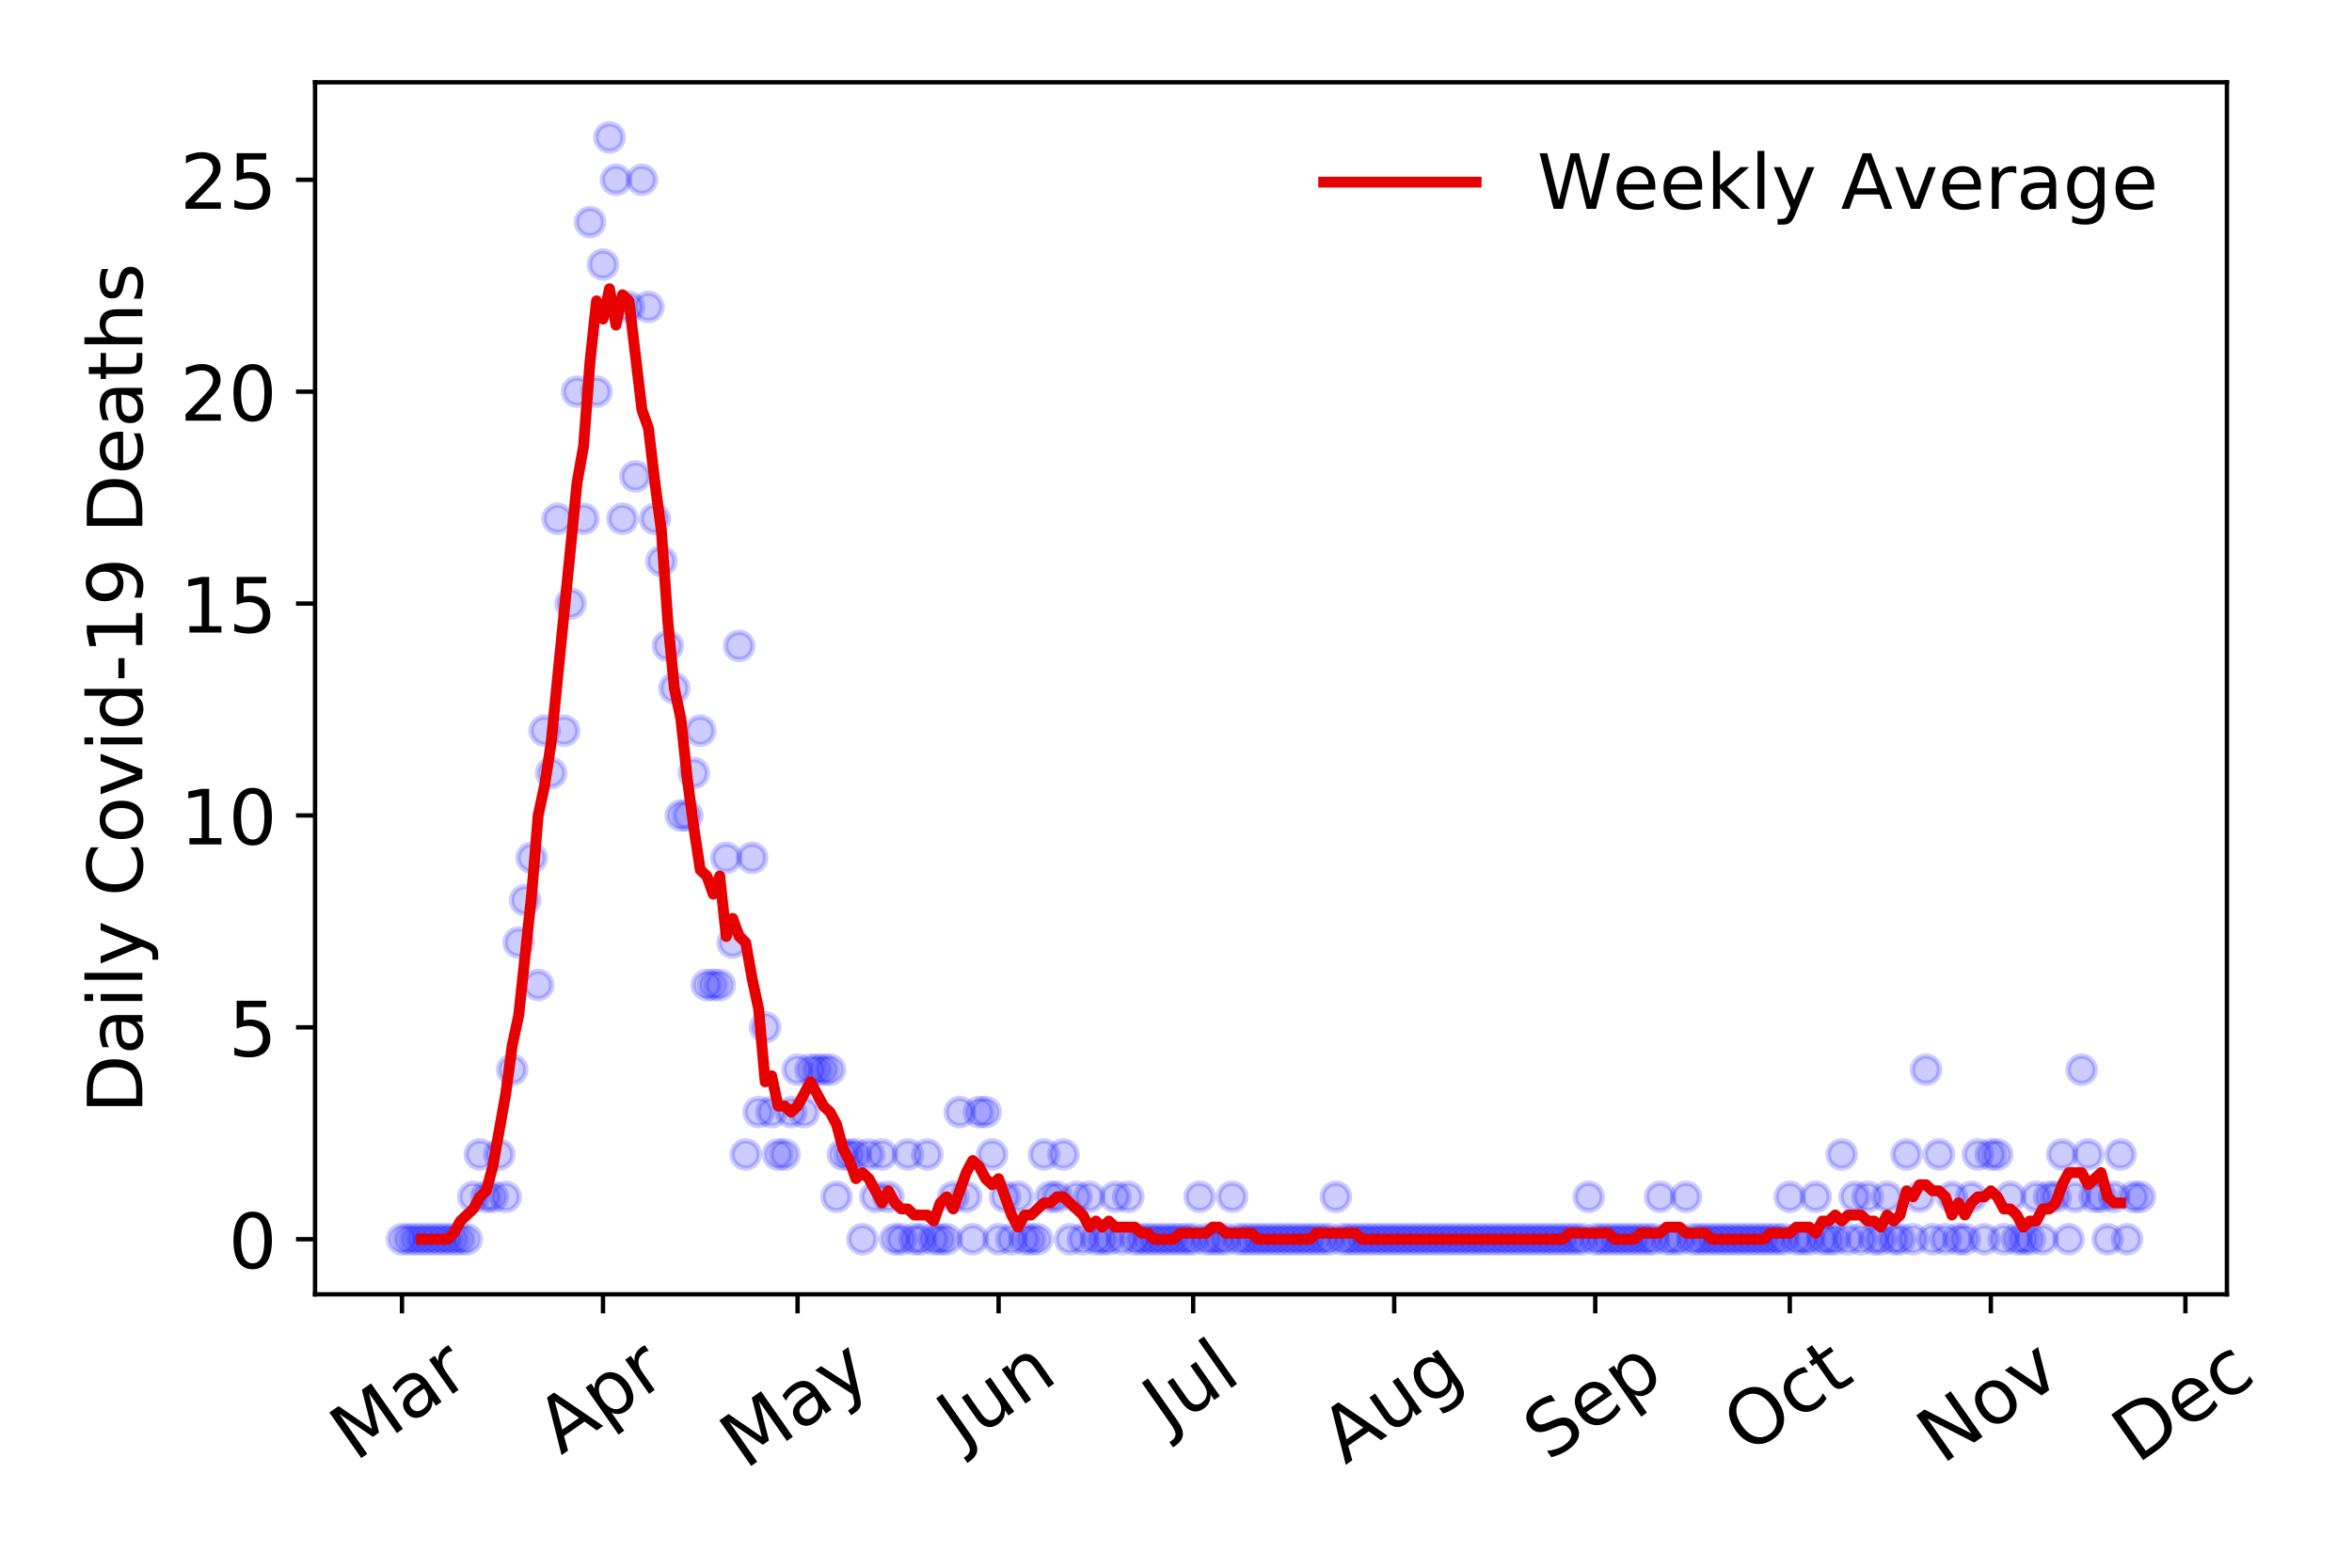 <?xml version="1.0" encoding="utf-8" standalone="no"?>
<!DOCTYPE svg PUBLIC "-//W3C//DTD SVG 1.1//EN"
  "http://www.w3.org/Graphics/SVG/1.1/DTD/svg11.dtd">
<!-- Created with matplotlib (https://matplotlib.org/) -->
<svg height="288pt" version="1.1" viewBox="0 0 432 288" width="432pt" xmlns="http://www.w3.org/2000/svg" xmlns:xlink="http://www.w3.org/1999/xlink">
 <defs>
  <style type="text/css">
*{stroke-linecap:butt;stroke-linejoin:round;}
  </style>
 </defs>
 <g id="figure_1">
  <g id="patch_1">
   <path d="M 0 288 
L 432 288 
L 432 0 
L 0 0 
z
" style="fill:#ffffff;"/>
  </g>
  <g id="axes_1">
   <g id="patch_2">
    <path d="M 57.87 237.778 
L 409.024 237.778 
L 409.024 15.12 
L 57.87 15.12 
z
" style="fill:#ffffff;"/>
   </g>
   <g id="matplotlib.axis_1">
    <g id="xtick_1">
     <g id="line2d_1">
      <defs>
       <path d="M 0 0 
L 0 3.5 
" id="m90de87f93f" style="stroke:#000000;stroke-width:0.8;"/>
      </defs>
      <g>
       <use style="stroke:#000000;stroke-width:0.8;" x="73.832" xlink:href="#m90de87f93f" y="237.778"/>
      </g>
     </g>
     <g id="text_1">
      <!-- Mar -->
      <defs>
       <path d="M 9.812 72.906 
L 24.516 72.906 
L 43.109 23.297 
L 61.812 72.906 
L 76.516 72.906 
L 76.516 0 
L 66.891 0 
L 66.891 64.016 
L 48.094 14.016 
L 38.188 14.016 
L 19.391 64.016 
L 19.391 0 
L 9.812 0 
z
" id="DejaVuSans-77"/>
       <path d="M 34.281 27.484 
Q 23.391 27.484 19.188 25 
Q 14.984 22.516 14.984 16.5 
Q 14.984 11.719 18.141 8.906 
Q 21.297 6.109 26.703 6.109 
Q 34.188 6.109 38.703 11.406 
Q 43.219 16.703 43.219 25.484 
L 43.219 27.484 
z
M 52.203 31.203 
L 52.203 0 
L 43.219 0 
L 43.219 8.297 
Q 40.141 3.328 35.547 0.953 
Q 30.953 -1.422 24.312 -1.422 
Q 15.922 -1.422 10.953 3.297 
Q 6 8.016 6 15.922 
Q 6 25.141 12.172 29.828 
Q 18.359 34.516 30.609 34.516 
L 43.219 34.516 
L 43.219 35.406 
Q 43.219 41.609 39.141 45 
Q 35.062 48.391 27.688 48.391 
Q 23 48.391 18.547 47.266 
Q 14.109 46.141 10.016 43.891 
L 10.016 52.203 
Q 14.938 54.109 19.578 55.047 
Q 24.219 56 28.609 56 
Q 40.484 56 46.344 49.844 
Q 52.203 43.703 52.203 31.203 
z
" id="DejaVuSans-97"/>
       <path d="M 41.109 46.297 
Q 39.594 47.172 37.812 47.578 
Q 36.031 48 33.891 48 
Q 26.266 48 22.188 43.047 
Q 18.109 38.094 18.109 28.812 
L 18.109 0 
L 9.078 0 
L 9.078 54.688 
L 18.109 54.688 
L 18.109 46.188 
Q 20.953 51.172 25.484 53.578 
Q 30.031 56 36.531 56 
Q 37.453 56 38.578 55.875 
Q 39.703 55.766 41.062 55.516 
z
" id="DejaVuSans-114"/>
      </defs>
      <g transform="translate(65.229 268.643)rotate(-35)scale(0.14 -0.14)">
       <use xlink:href="#DejaVuSans-77"/>
       <use x="86.279" xlink:href="#DejaVuSans-97"/>
       <use x="147.559" xlink:href="#DejaVuSans-114"/>
      </g>
     </g>
    </g>
    <g id="xtick_2">
     <g id="line2d_2">
      <g>
       <use style="stroke:#000000;stroke-width:0.8;" x="110.757" xlink:href="#m90de87f93f" y="237.778"/>
      </g>
     </g>
     <g id="text_2">
      <!-- Apr -->
      <defs>
       <path d="M 34.188 63.188 
L 20.797 26.906 
L 47.609 26.906 
z
M 28.609 72.906 
L 39.797 72.906 
L 67.578 0 
L 57.328 0 
L 50.688 18.703 
L 17.828 18.703 
L 11.188 0 
L 0.781 0 
z
" id="DejaVuSans-65"/>
       <path d="M 18.109 8.203 
L 18.109 -20.797 
L 9.078 -20.797 
L 9.078 54.688 
L 18.109 54.688 
L 18.109 46.391 
Q 20.953 51.266 25.266 53.625 
Q 29.594 56 35.594 56 
Q 45.562 56 51.781 48.094 
Q 58.016 40.188 58.016 27.297 
Q 58.016 14.406 51.781 6.484 
Q 45.562 -1.422 35.594 -1.422 
Q 29.594 -1.422 25.266 0.953 
Q 20.953 3.328 18.109 8.203 
z
M 48.688 27.297 
Q 48.688 37.203 44.609 42.844 
Q 40.531 48.484 33.406 48.484 
Q 26.266 48.484 22.188 42.844 
Q 18.109 37.203 18.109 27.297 
Q 18.109 17.391 22.188 11.75 
Q 26.266 6.109 33.406 6.109 
Q 40.531 6.109 44.609 11.75 
Q 48.688 17.391 48.688 27.297 
z
" id="DejaVuSans-112"/>
      </defs>
      <g transform="translate(103.053 267.384)rotate(-35)scale(0.14 -0.14)">
       <use xlink:href="#DejaVuSans-65"/>
       <use x="68.408" xlink:href="#DejaVuSans-112"/>
       <use x="131.885" xlink:href="#DejaVuSans-114"/>
      </g>
     </g>
    </g>
    <g id="xtick_3">
     <g id="line2d_3">
      <g>
       <use style="stroke:#000000;stroke-width:0.8;" x="146.492" xlink:href="#m90de87f93f" y="237.778"/>
      </g>
     </g>
     <g id="text_3">
      <!-- May -->
      <defs>
       <path d="M 32.172 -5.078 
Q 28.375 -14.844 24.75 -17.812 
Q 21.141 -20.797 15.094 -20.797 
L 7.906 -20.797 
L 7.906 -13.281 
L 13.188 -13.281 
Q 16.891 -13.281 18.938 -11.516 
Q 21 -9.766 23.484 -3.219 
L 25.094 0.875 
L 2.984 54.688 
L 12.5 54.688 
L 29.594 11.922 
L 46.688 54.688 
L 56.203 54.688 
z
" id="DejaVuSans-121"/>
      </defs>
      <g transform="translate(136.853 270.094)rotate(-35)scale(0.14 -0.14)">
       <use xlink:href="#DejaVuSans-77"/>
       <use x="86.279" xlink:href="#DejaVuSans-97"/>
       <use x="147.559" xlink:href="#DejaVuSans-121"/>
      </g>
     </g>
    </g>
    <g id="xtick_4">
     <g id="line2d_4">
      <g>
       <use style="stroke:#000000;stroke-width:0.8;" x="183.418" xlink:href="#m90de87f93f" y="237.778"/>
      </g>
     </g>
     <g id="text_4">
      <!-- Jun -->
      <defs>
       <path d="M 9.812 72.906 
L 19.672 72.906 
L 19.672 5.078 
Q 19.672 -8.109 14.672 -14.062 
Q 9.672 -20.016 -1.422 -20.016 
L -5.172 -20.016 
L -5.172 -11.719 
L -2.094 -11.719 
Q 4.438 -11.719 7.125 -8.047 
Q 9.812 -4.391 9.812 5.078 
z
" id="DejaVuSans-74"/>
       <path d="M 8.5 21.578 
L 8.5 54.688 
L 17.484 54.688 
L 17.484 21.922 
Q 17.484 14.156 20.5 10.266 
Q 23.531 6.391 29.594 6.391 
Q 36.859 6.391 41.078 11.031 
Q 45.312 15.672 45.312 23.688 
L 45.312 54.688 
L 54.297 54.688 
L 54.297 0 
L 45.312 0 
L 45.312 8.406 
Q 42.047 3.422 37.719 1 
Q 33.406 -1.422 27.688 -1.422 
Q 18.266 -1.422 13.375 4.438 
Q 8.5 10.297 8.5 21.578 
z
M 31.109 56 
z
" id="DejaVuSans-117"/>
       <path d="M 54.891 33.016 
L 54.891 0 
L 45.906 0 
L 45.906 32.719 
Q 45.906 40.484 42.875 44.328 
Q 39.844 48.188 33.797 48.188 
Q 26.516 48.188 22.312 43.547 
Q 18.109 38.922 18.109 30.906 
L 18.109 0 
L 9.078 0 
L 9.078 54.688 
L 18.109 54.688 
L 18.109 46.188 
Q 21.344 51.125 25.703 53.562 
Q 30.078 56 35.797 56 
Q 45.219 56 50.047 50.172 
Q 54.891 44.344 54.891 33.016 
z
" id="DejaVuSans-110"/>
      </defs>
      <g transform="translate(176.674 266.039)rotate(-35)scale(0.14 -0.14)">
       <use xlink:href="#DejaVuSans-74"/>
       <use x="29.492" xlink:href="#DejaVuSans-117"/>
       <use x="92.871" xlink:href="#DejaVuSans-110"/>
      </g>
     </g>
    </g>
    <g id="xtick_5">
     <g id="line2d_5">
      <g>
       <use style="stroke:#000000;stroke-width:0.8;" x="219.153" xlink:href="#m90de87f93f" y="237.778"/>
      </g>
     </g>
     <g id="text_5">
      <!-- Jul -->
      <defs>
       <path d="M 9.422 75.984 
L 18.406 75.984 
L 18.406 0 
L 9.422 0 
z
" id="DejaVuSans-108"/>
      </defs>
      <g transform="translate(214.45 263.181)rotate(-35)scale(0.14 -0.14)">
       <use xlink:href="#DejaVuSans-74"/>
       <use x="29.492" xlink:href="#DejaVuSans-117"/>
       <use x="92.871" xlink:href="#DejaVuSans-108"/>
      </g>
     </g>
    </g>
    <g id="xtick_6">
     <g id="line2d_6">
      <g>
       <use style="stroke:#000000;stroke-width:0.8;" x="256.079" xlink:href="#m90de87f93f" y="237.778"/>
      </g>
     </g>
     <g id="text_6">
      <!-- Aug -->
      <defs>
       <path d="M 45.406 27.984 
Q 45.406 37.75 41.375 43.109 
Q 37.359 48.484 30.078 48.484 
Q 22.859 48.484 18.828 43.109 
Q 14.797 37.75 14.797 27.984 
Q 14.797 18.266 18.828 12.891 
Q 22.859 7.516 30.078 7.516 
Q 37.359 7.516 41.375 12.891 
Q 45.406 18.266 45.406 27.984 
z
M 54.391 6.781 
Q 54.391 -7.172 48.188 -13.984 
Q 42 -20.797 29.203 -20.797 
Q 24.469 -20.797 20.266 -20.094 
Q 16.062 -19.391 12.109 -17.922 
L 12.109 -9.188 
Q 16.062 -11.328 19.922 -12.344 
Q 23.781 -13.375 27.781 -13.375 
Q 36.625 -13.375 41.016 -8.766 
Q 45.406 -4.156 45.406 5.172 
L 45.406 9.625 
Q 42.625 4.781 38.281 2.391 
Q 33.938 0 27.875 0 
Q 17.828 0 11.672 7.656 
Q 5.516 15.328 5.516 27.984 
Q 5.516 40.672 11.672 48.328 
Q 17.828 56 27.875 56 
Q 33.938 56 38.281 53.609 
Q 42.625 51.219 45.406 46.391 
L 45.406 54.688 
L 54.391 54.688 
z
" id="DejaVuSans-103"/>
      </defs>
      <g transform="translate(247.098 269.172)rotate(-35)scale(0.14 -0.14)">
       <use xlink:href="#DejaVuSans-65"/>
       <use x="68.408" xlink:href="#DejaVuSans-117"/>
       <use x="131.787" xlink:href="#DejaVuSans-103"/>
      </g>
     </g>
    </g>
    <g id="xtick_7">
     <g id="line2d_7">
      <g>
       <use style="stroke:#000000;stroke-width:0.8;" x="293.005" xlink:href="#m90de87f93f" y="237.778"/>
      </g>
     </g>
     <g id="text_7">
      <!-- Sep -->
      <defs>
       <path d="M 53.516 70.516 
L 53.516 60.891 
Q 47.906 63.578 42.922 64.891 
Q 37.938 66.219 33.297 66.219 
Q 25.25 66.219 20.875 63.094 
Q 16.5 59.969 16.5 54.203 
Q 16.5 49.359 19.406 46.891 
Q 22.312 44.438 30.422 42.922 
L 36.375 41.703 
Q 47.406 39.594 52.656 34.297 
Q 57.906 29 57.906 20.125 
Q 57.906 9.516 50.797 4.047 
Q 43.703 -1.422 29.984 -1.422 
Q 24.812 -1.422 18.969 -0.25 
Q 13.141 0.922 6.891 3.219 
L 6.891 13.375 
Q 12.891 10.016 18.656 8.297 
Q 24.422 6.594 29.984 6.594 
Q 38.422 6.594 43.016 9.906 
Q 47.609 13.234 47.609 19.391 
Q 47.609 24.75 44.312 27.781 
Q 41.016 30.812 33.5 32.328 
L 27.484 33.5 
Q 16.453 35.688 11.516 40.375 
Q 6.594 45.062 6.594 53.422 
Q 6.594 63.094 13.406 68.656 
Q 20.219 74.219 32.172 74.219 
Q 37.312 74.219 42.625 73.281 
Q 47.953 72.359 53.516 70.516 
z
" id="DejaVuSans-83"/>
       <path d="M 56.203 29.594 
L 56.203 25.203 
L 14.891 25.203 
Q 15.484 15.922 20.484 11.062 
Q 25.484 6.203 34.422 6.203 
Q 39.594 6.203 44.453 7.469 
Q 49.312 8.734 54.109 11.281 
L 54.109 2.781 
Q 49.266 0.734 44.188 -0.344 
Q 39.109 -1.422 33.891 -1.422 
Q 20.797 -1.422 13.156 6.188 
Q 5.516 13.812 5.516 26.812 
Q 5.516 40.234 12.766 48.109 
Q 20.016 56 32.328 56 
Q 43.359 56 49.781 48.891 
Q 56.203 41.797 56.203 29.594 
z
M 47.219 32.234 
Q 47.125 39.594 43.094 43.984 
Q 39.062 48.391 32.422 48.391 
Q 24.906 48.391 20.391 44.141 
Q 15.875 39.891 15.188 32.172 
z
" id="DejaVuSans-101"/>
      </defs>
      <g transform="translate(284.412 268.629)rotate(-35)scale(0.14 -0.14)">
       <use xlink:href="#DejaVuSans-83"/>
       <use x="63.477" xlink:href="#DejaVuSans-101"/>
       <use x="125" xlink:href="#DejaVuSans-112"/>
      </g>
     </g>
    </g>
    <g id="xtick_8">
     <g id="line2d_8">
      <g>
       <use style="stroke:#000000;stroke-width:0.8;" x="328.74" xlink:href="#m90de87f93f" y="237.778"/>
      </g>
     </g>
     <g id="text_8">
      <!-- Oct -->
      <defs>
       <path d="M 39.406 66.219 
Q 28.656 66.219 22.328 58.203 
Q 16.016 50.203 16.016 36.375 
Q 16.016 22.609 22.328 14.594 
Q 28.656 6.594 39.406 6.594 
Q 50.141 6.594 56.422 14.594 
Q 62.703 22.609 62.703 36.375 
Q 62.703 50.203 56.422 58.203 
Q 50.141 66.219 39.406 66.219 
z
M 39.406 74.219 
Q 54.734 74.219 63.906 63.938 
Q 73.094 53.656 73.094 36.375 
Q 73.094 19.141 63.906 8.859 
Q 54.734 -1.422 39.406 -1.422 
Q 24.031 -1.422 14.812 8.828 
Q 5.609 19.094 5.609 36.375 
Q 5.609 53.656 14.812 63.938 
Q 24.031 74.219 39.406 74.219 
z
" id="DejaVuSans-79"/>
       <path d="M 48.781 52.594 
L 48.781 44.188 
Q 44.969 46.297 41.141 47.344 
Q 37.312 48.391 33.406 48.391 
Q 24.656 48.391 19.812 42.844 
Q 14.984 37.312 14.984 27.297 
Q 14.984 17.281 19.812 11.734 
Q 24.656 6.203 33.406 6.203 
Q 37.312 6.203 41.141 7.25 
Q 44.969 8.297 48.781 10.406 
L 48.781 2.094 
Q 45.016 0.344 40.984 -0.531 
Q 36.969 -1.422 32.422 -1.422 
Q 20.062 -1.422 12.781 6.344 
Q 5.516 14.109 5.516 27.297 
Q 5.516 40.672 12.859 48.328 
Q 20.219 56 33.016 56 
Q 37.156 56 41.109 55.141 
Q 45.062 54.297 48.781 52.594 
z
" id="DejaVuSans-99"/>
       <path d="M 18.312 70.219 
L 18.312 54.688 
L 36.812 54.688 
L 36.812 47.703 
L 18.312 47.703 
L 18.312 18.016 
Q 18.312 11.328 20.141 9.422 
Q 21.969 7.516 27.594 7.516 
L 36.812 7.516 
L 36.812 0 
L 27.594 0 
Q 17.188 0 13.234 3.875 
Q 9.281 7.766 9.281 18.016 
L 9.281 47.703 
L 2.688 47.703 
L 2.688 54.688 
L 9.281 54.688 
L 9.281 70.219 
z
" id="DejaVuSans-116"/>
      </defs>
      <g transform="translate(321.041 267.377)rotate(-35)scale(0.14 -0.14)">
       <use xlink:href="#DejaVuSans-79"/>
       <use x="78.711" xlink:href="#DejaVuSans-99"/>
       <use x="133.691" xlink:href="#DejaVuSans-116"/>
      </g>
     </g>
    </g>
    <g id="xtick_9">
     <g id="line2d_9">
      <g>
       <use style="stroke:#000000;stroke-width:0.8;" x="365.665" xlink:href="#m90de87f93f" y="237.778"/>
      </g>
     </g>
     <g id="text_9">
      <!-- Nov -->
      <defs>
       <path d="M 9.812 72.906 
L 23.094 72.906 
L 55.422 11.922 
L 55.422 72.906 
L 64.984 72.906 
L 64.984 0 
L 51.703 0 
L 19.391 60.984 
L 19.391 0 
L 9.812 0 
z
" id="DejaVuSans-78"/>
       <path d="M 30.609 48.391 
Q 23.391 48.391 19.188 42.75 
Q 14.984 37.109 14.984 27.297 
Q 14.984 17.484 19.156 11.844 
Q 23.344 6.203 30.609 6.203 
Q 37.797 6.203 41.984 11.859 
Q 46.188 17.531 46.188 27.297 
Q 46.188 37.016 41.984 42.703 
Q 37.797 48.391 30.609 48.391 
z
M 30.609 56 
Q 42.328 56 49.016 48.375 
Q 55.719 40.766 55.719 27.297 
Q 55.719 13.875 49.016 6.219 
Q 42.328 -1.422 30.609 -1.422 
Q 18.844 -1.422 12.172 6.219 
Q 5.516 13.875 5.516 27.297 
Q 5.516 40.766 12.172 48.375 
Q 18.844 56 30.609 56 
z
" id="DejaVuSans-111"/>
       <path d="M 2.984 54.688 
L 12.5 54.688 
L 29.594 8.797 
L 46.688 54.688 
L 56.203 54.688 
L 35.688 0 
L 23.484 0 
z
" id="DejaVuSans-118"/>
      </defs>
      <g transform="translate(356.689 269.166)rotate(-35)scale(0.14 -0.14)">
       <use xlink:href="#DejaVuSans-78"/>
       <use x="74.805" xlink:href="#DejaVuSans-111"/>
       <use x="135.986" xlink:href="#DejaVuSans-118"/>
      </g>
     </g>
    </g>
    <g id="xtick_10">
     <g id="line2d_10">
      <g>
       <use style="stroke:#000000;stroke-width:0.8;" x="401.4" xlink:href="#m90de87f93f" y="237.778"/>
      </g>
     </g>
     <g id="text_10">
      <!-- Dec -->
      <defs>
       <path d="M 19.672 64.797 
L 19.672 8.109 
L 31.594 8.109 
Q 46.688 8.109 53.688 14.938 
Q 60.688 21.781 60.688 36.531 
Q 60.688 51.172 53.688 57.984 
Q 46.688 64.797 31.594 64.797 
z
M 9.812 72.906 
L 30.078 72.906 
Q 51.266 72.906 61.172 64.094 
Q 71.094 55.281 71.094 36.531 
Q 71.094 17.672 61.125 8.828 
Q 51.172 0 30.078 0 
L 9.812 0 
z
" id="DejaVuSans-68"/>
      </defs>
      <g transform="translate(392.52 269.032)rotate(-35)scale(0.14 -0.14)">
       <use xlink:href="#DejaVuSans-68"/>
       <use x="77.002" xlink:href="#DejaVuSans-101"/>
       <use x="138.525" xlink:href="#DejaVuSans-99"/>
      </g>
     </g>
    </g>
   </g>
   <g id="matplotlib.axis_2">
    <g id="ytick_1">
     <g id="line2d_11">
      <defs>
       <path d="M 0 0 
L -3.5 0 
" id="mdee3ae4898" style="stroke:#000000;stroke-width:0.8;"/>
      </defs>
      <g>
       <use style="stroke:#000000;stroke-width:0.8;" x="57.87" xlink:href="#mdee3ae4898" y="227.657"/>
      </g>
     </g>
     <g id="text_11">
      <!-- 0 -->
      <defs>
       <path d="M 31.781 66.406 
Q 24.172 66.406 20.328 58.906 
Q 16.5 51.422 16.5 36.375 
Q 16.5 21.391 20.328 13.891 
Q 24.172 6.391 31.781 6.391 
Q 39.453 6.391 43.281 13.891 
Q 47.125 21.391 47.125 36.375 
Q 47.125 51.422 43.281 58.906 
Q 39.453 66.406 31.781 66.406 
z
M 31.781 74.219 
Q 44.047 74.219 50.516 64.516 
Q 56.984 54.828 56.984 36.375 
Q 56.984 17.969 50.516 8.266 
Q 44.047 -1.422 31.781 -1.422 
Q 19.531 -1.422 13.062 8.266 
Q 6.594 17.969 6.594 36.375 
Q 6.594 54.828 13.062 64.516 
Q 19.531 74.219 31.781 74.219 
z
" id="DejaVuSans-48"/>
      </defs>
      <g transform="translate(41.962 232.976)scale(0.14 -0.14)">
       <use xlink:href="#DejaVuSans-48"/>
      </g>
     </g>
    </g>
    <g id="ytick_2">
     <g id="line2d_12">
      <g>
       <use style="stroke:#000000;stroke-width:0.8;" x="57.87" xlink:href="#mdee3ae4898" y="188.731"/>
      </g>
     </g>
     <g id="text_12">
      <!-- 5 -->
      <defs>
       <path d="M 10.797 72.906 
L 49.516 72.906 
L 49.516 64.594 
L 19.828 64.594 
L 19.828 46.734 
Q 21.969 47.469 24.109 47.828 
Q 26.266 48.188 28.422 48.188 
Q 40.625 48.188 47.75 41.5 
Q 54.891 34.812 54.891 23.391 
Q 54.891 11.625 47.562 5.094 
Q 40.234 -1.422 26.906 -1.422 
Q 22.312 -1.422 17.547 -0.641 
Q 12.797 0.141 7.719 1.703 
L 7.719 11.625 
Q 12.109 9.234 16.797 8.062 
Q 21.484 6.891 26.703 6.891 
Q 35.156 6.891 40.078 11.328 
Q 45.016 15.766 45.016 23.391 
Q 45.016 31 40.078 35.438 
Q 35.156 39.891 26.703 39.891 
Q 22.75 39.891 18.812 39.016 
Q 14.891 38.141 10.797 36.281 
z
" id="DejaVuSans-53"/>
      </defs>
      <g transform="translate(41.962 194.05)scale(0.14 -0.14)">
       <use xlink:href="#DejaVuSans-53"/>
      </g>
     </g>
    </g>
    <g id="ytick_3">
     <g id="line2d_13">
      <g>
       <use style="stroke:#000000;stroke-width:0.8;" x="57.87" xlink:href="#mdee3ae4898" y="149.805"/>
      </g>
     </g>
     <g id="text_13">
      <!-- 10 -->
      <defs>
       <path d="M 12.406 8.297 
L 28.516 8.297 
L 28.516 63.922 
L 10.984 60.406 
L 10.984 69.391 
L 28.422 72.906 
L 38.281 72.906 
L 38.281 8.297 
L 54.391 8.297 
L 54.391 0 
L 12.406 0 
z
" id="DejaVuSans-49"/>
      </defs>
      <g transform="translate(33.055 155.124)scale(0.14 -0.14)">
       <use xlink:href="#DejaVuSans-49"/>
       <use x="63.623" xlink:href="#DejaVuSans-48"/>
      </g>
     </g>
    </g>
    <g id="ytick_4">
     <g id="line2d_14">
      <g>
       <use style="stroke:#000000;stroke-width:0.8;" x="57.87" xlink:href="#mdee3ae4898" y="110.879"/>
      </g>
     </g>
     <g id="text_14">
      <!-- 15 -->
      <g transform="translate(33.055 116.197)scale(0.14 -0.14)">
       <use xlink:href="#DejaVuSans-49"/>
       <use x="63.623" xlink:href="#DejaVuSans-53"/>
      </g>
     </g>
    </g>
    <g id="ytick_5">
     <g id="line2d_15">
      <g>
       <use style="stroke:#000000;stroke-width:0.8;" x="57.87" xlink:href="#mdee3ae4898" y="71.952"/>
      </g>
     </g>
     <g id="text_15">
      <!-- 20 -->
      <defs>
       <path d="M 19.188 8.297 
L 53.609 8.297 
L 53.609 0 
L 7.328 0 
L 7.328 8.297 
Q 12.938 14.109 22.625 23.891 
Q 32.328 33.688 34.812 36.531 
Q 39.547 41.844 41.422 45.531 
Q 43.312 49.219 43.312 52.781 
Q 43.312 58.594 39.234 62.25 
Q 35.156 65.922 28.609 65.922 
Q 23.969 65.922 18.812 64.312 
Q 13.672 62.703 7.812 59.422 
L 7.812 69.391 
Q 13.766 71.781 18.938 73 
Q 24.125 74.219 28.422 74.219 
Q 39.75 74.219 46.484 68.547 
Q 53.219 62.891 53.219 53.422 
Q 53.219 48.922 51.531 44.891 
Q 49.859 40.875 45.406 35.406 
Q 44.188 33.984 37.641 27.219 
Q 31.109 20.453 19.188 8.297 
z
" id="DejaVuSans-50"/>
      </defs>
      <g transform="translate(33.055 77.271)scale(0.14 -0.14)">
       <use xlink:href="#DejaVuSans-50"/>
       <use x="63.623" xlink:href="#DejaVuSans-48"/>
      </g>
     </g>
    </g>
    <g id="ytick_6">
     <g id="line2d_16">
      <g>
       <use style="stroke:#000000;stroke-width:0.8;" x="57.87" xlink:href="#mdee3ae4898" y="33.026"/>
      </g>
     </g>
     <g id="text_16">
      <!-- 25 -->
      <g transform="translate(33.055 38.345)scale(0.14 -0.14)">
       <use xlink:href="#DejaVuSans-50"/>
       <use x="63.623" xlink:href="#DejaVuSans-53"/>
      </g>
     </g>
    </g>
    <g id="text_17">
     <!-- Daily Covid-19 Deaths -->
     <defs>
      <path d="M 9.422 54.688 
L 18.406 54.688 
L 18.406 0 
L 9.422 0 
z
M 9.422 75.984 
L 18.406 75.984 
L 18.406 64.594 
L 9.422 64.594 
z
" id="DejaVuSans-105"/>
      <path id="DejaVuSans-32"/>
      <path d="M 64.406 67.281 
L 64.406 56.891 
Q 59.422 61.531 53.781 63.812 
Q 48.141 66.109 41.797 66.109 
Q 29.297 66.109 22.656 58.469 
Q 16.016 50.828 16.016 36.375 
Q 16.016 21.969 22.656 14.328 
Q 29.297 6.688 41.797 6.688 
Q 48.141 6.688 53.781 8.984 
Q 59.422 11.281 64.406 15.922 
L 64.406 5.609 
Q 59.234 2.094 53.438 0.328 
Q 47.656 -1.422 41.219 -1.422 
Q 24.656 -1.422 15.125 8.703 
Q 5.609 18.844 5.609 36.375 
Q 5.609 53.953 15.125 64.078 
Q 24.656 74.219 41.219 74.219 
Q 47.75 74.219 53.531 72.484 
Q 59.328 70.75 64.406 67.281 
z
" id="DejaVuSans-67"/>
      <path d="M 45.406 46.391 
L 45.406 75.984 
L 54.391 75.984 
L 54.391 0 
L 45.406 0 
L 45.406 8.203 
Q 42.578 3.328 38.25 0.953 
Q 33.938 -1.422 27.875 -1.422 
Q 17.969 -1.422 11.734 6.484 
Q 5.516 14.406 5.516 27.297 
Q 5.516 40.188 11.734 48.094 
Q 17.969 56 27.875 56 
Q 33.938 56 38.25 53.625 
Q 42.578 51.266 45.406 46.391 
z
M 14.797 27.297 
Q 14.797 17.391 18.875 11.75 
Q 22.953 6.109 30.078 6.109 
Q 37.203 6.109 41.297 11.75 
Q 45.406 17.391 45.406 27.297 
Q 45.406 37.203 41.297 42.844 
Q 37.203 48.484 30.078 48.484 
Q 22.953 48.484 18.875 42.844 
Q 14.797 37.203 14.797 27.297 
z
" id="DejaVuSans-100"/>
      <path d="M 4.891 31.391 
L 31.203 31.391 
L 31.203 23.391 
L 4.891 23.391 
z
" id="DejaVuSans-45"/>
      <path d="M 10.984 1.516 
L 10.984 10.5 
Q 14.703 8.734 18.5 7.812 
Q 22.312 6.891 25.984 6.891 
Q 35.75 6.891 40.891 13.453 
Q 46.047 20.016 46.781 33.406 
Q 43.953 29.203 39.594 26.953 
Q 35.25 24.703 29.984 24.703 
Q 19.047 24.703 12.672 31.312 
Q 6.297 37.938 6.297 49.422 
Q 6.297 60.641 12.938 67.422 
Q 19.578 74.219 30.609 74.219 
Q 43.266 74.219 49.922 64.516 
Q 56.594 54.828 56.594 36.375 
Q 56.594 19.141 48.406 8.859 
Q 40.234 -1.422 26.422 -1.422 
Q 22.703 -1.422 18.891 -0.688 
Q 15.094 0.047 10.984 1.516 
z
M 30.609 32.422 
Q 37.25 32.422 41.125 36.953 
Q 45.016 41.5 45.016 49.422 
Q 45.016 57.281 41.125 61.844 
Q 37.25 66.406 30.609 66.406 
Q 23.969 66.406 20.094 61.844 
Q 16.219 57.281 16.219 49.422 
Q 16.219 41.5 20.094 36.953 
Q 23.969 32.422 30.609 32.422 
z
" id="DejaVuSans-57"/>
      <path d="M 54.891 33.016 
L 54.891 0 
L 45.906 0 
L 45.906 32.719 
Q 45.906 40.484 42.875 44.328 
Q 39.844 48.188 33.797 48.188 
Q 26.516 48.188 22.312 43.547 
Q 18.109 38.922 18.109 30.906 
L 18.109 0 
L 9.078 0 
L 9.078 75.984 
L 18.109 75.984 
L 18.109 46.188 
Q 21.344 51.125 25.703 53.562 
Q 30.078 56 35.797 56 
Q 45.219 56 50.047 50.172 
Q 54.891 44.344 54.891 33.016 
z
" id="DejaVuSans-104"/>
      <path d="M 44.281 53.078 
L 44.281 44.578 
Q 40.484 46.531 36.375 47.5 
Q 32.281 48.484 27.875 48.484 
Q 21.188 48.484 17.844 46.438 
Q 14.5 44.391 14.5 40.281 
Q 14.5 37.156 16.891 35.375 
Q 19.281 33.594 26.516 31.984 
L 29.594 31.297 
Q 39.156 29.25 43.188 25.516 
Q 47.219 21.781 47.219 15.094 
Q 47.219 7.469 41.188 3.016 
Q 35.156 -1.422 24.609 -1.422 
Q 20.219 -1.422 15.453 -0.562 
Q 10.688 0.297 5.422 2 
L 5.422 11.281 
Q 10.406 8.688 15.234 7.391 
Q 20.062 6.109 24.812 6.109 
Q 31.156 6.109 34.562 8.281 
Q 37.984 10.453 37.984 14.406 
Q 37.984 18.062 35.516 20.016 
Q 33.062 21.969 24.703 23.781 
L 21.578 24.516 
Q 13.234 26.266 9.516 29.906 
Q 5.812 33.547 5.812 39.891 
Q 5.812 47.609 11.281 51.797 
Q 16.75 56 26.812 56 
Q 31.781 56 36.172 55.266 
Q 40.578 54.547 44.281 53.078 
z
" id="DejaVuSans-115"/>
     </defs>
     <g transform="translate(26.143 204.56)rotate(-90)scale(0.14 -0.14)">
      <use xlink:href="#DejaVuSans-68"/>
      <use x="77.002" xlink:href="#DejaVuSans-97"/>
      <use x="138.281" xlink:href="#DejaVuSans-105"/>
      <use x="166.064" xlink:href="#DejaVuSans-108"/>
      <use x="193.848" xlink:href="#DejaVuSans-121"/>
      <use x="253.027" xlink:href="#DejaVuSans-32"/>
      <use x="284.814" xlink:href="#DejaVuSans-67"/>
      <use x="354.639" xlink:href="#DejaVuSans-111"/>
      <use x="415.82" xlink:href="#DejaVuSans-118"/>
      <use x="475" xlink:href="#DejaVuSans-105"/>
      <use x="502.783" xlink:href="#DejaVuSans-100"/>
      <use x="566.26" xlink:href="#DejaVuSans-45"/>
      <use x="602.344" xlink:href="#DejaVuSans-49"/>
      <use x="665.967" xlink:href="#DejaVuSans-57"/>
      <use x="729.59" xlink:href="#DejaVuSans-32"/>
      <use x="761.377" xlink:href="#DejaVuSans-68"/>
      <use x="838.379" xlink:href="#DejaVuSans-101"/>
      <use x="899.902" xlink:href="#DejaVuSans-97"/>
      <use x="961.182" xlink:href="#DejaVuSans-116"/>
      <use x="1000.391" xlink:href="#DejaVuSans-104"/>
      <use x="1063.77" xlink:href="#DejaVuSans-115"/>
     </g>
    </g>
   </g>
   <g id="line2d_17">
    <defs>
     <path d="M 0 2.5 
C 0.663 2.5 1.299 2.237 1.768 1.768 
C 2.237 1.299 2.5 0.663 2.5 0 
C 2.5 -0.663 2.237 -1.299 1.768 -1.768 
C 1.299 -2.237 0.663 -2.5 0 -2.5 
C -0.663 -2.5 -1.299 -2.237 -1.768 -1.768 
C -2.237 -1.299 -2.5 -0.663 -2.5 0 
C -2.5 0.663 -2.237 1.299 -1.768 1.768 
C -1.299 2.237 -0.663 2.5 0 2.5 
z
" id="m72560b55d5" style="stroke:#0000ff;stroke-opacity:0.2;"/>
    </defs>
    <g clip-path="url(#p1b620af70c)">
     <use style="fill:#0000ff;fill-opacity:0.2;stroke:#0000ff;stroke-opacity:0.2;" x="73.832" xlink:href="#m72560b55d5" y="227.657"/>
     <use style="fill:#0000ff;fill-opacity:0.2;stroke:#0000ff;stroke-opacity:0.2;" x="75.023" xlink:href="#m72560b55d5" y="227.657"/>
     <use style="fill:#0000ff;fill-opacity:0.2;stroke:#0000ff;stroke-opacity:0.2;" x="76.214" xlink:href="#m72560b55d5" y="227.657"/>
     <use style="fill:#0000ff;fill-opacity:0.2;stroke:#0000ff;stroke-opacity:0.2;" x="77.405" xlink:href="#m72560b55d5" y="227.657"/>
     <use style="fill:#0000ff;fill-opacity:0.2;stroke:#0000ff;stroke-opacity:0.2;" x="78.596" xlink:href="#m72560b55d5" y="227.657"/>
     <use style="fill:#0000ff;fill-opacity:0.2;stroke:#0000ff;stroke-opacity:0.2;" x="79.787" xlink:href="#m72560b55d5" y="227.657"/>
     <use style="fill:#0000ff;fill-opacity:0.2;stroke:#0000ff;stroke-opacity:0.2;" x="80.978" xlink:href="#m72560b55d5" y="227.657"/>
     <use style="fill:#0000ff;fill-opacity:0.2;stroke:#0000ff;stroke-opacity:0.2;" x="82.17" xlink:href="#m72560b55d5" y="227.657"/>
     <use style="fill:#0000ff;fill-opacity:0.2;stroke:#0000ff;stroke-opacity:0.2;" x="83.361" xlink:href="#m72560b55d5" y="227.657"/>
     <use style="fill:#0000ff;fill-opacity:0.2;stroke:#0000ff;stroke-opacity:0.2;" x="84.552" xlink:href="#m72560b55d5" y="227.657"/>
     <use style="fill:#0000ff;fill-opacity:0.2;stroke:#0000ff;stroke-opacity:0.2;" x="85.743" xlink:href="#m72560b55d5" y="227.657"/>
     <use style="fill:#0000ff;fill-opacity:0.2;stroke:#0000ff;stroke-opacity:0.2;" x="86.934" xlink:href="#m72560b55d5" y="219.872"/>
     <use style="fill:#0000ff;fill-opacity:0.2;stroke:#0000ff;stroke-opacity:0.2;" x="88.125" xlink:href="#m72560b55d5" y="212.087"/>
     <use style="fill:#0000ff;fill-opacity:0.2;stroke:#0000ff;stroke-opacity:0.2;" x="89.317" xlink:href="#m72560b55d5" y="219.872"/>
     <use style="fill:#0000ff;fill-opacity:0.2;stroke:#0000ff;stroke-opacity:0.2;" x="90.508" xlink:href="#m72560b55d5" y="219.872"/>
     <use style="fill:#0000ff;fill-opacity:0.2;stroke:#0000ff;stroke-opacity:0.2;" x="91.699" xlink:href="#m72560b55d5" y="212.087"/>
     <use style="fill:#0000ff;fill-opacity:0.2;stroke:#0000ff;stroke-opacity:0.2;" x="92.89" xlink:href="#m72560b55d5" y="219.872"/>
     <use style="fill:#0000ff;fill-opacity:0.2;stroke:#0000ff;stroke-opacity:0.2;" x="94.081" xlink:href="#m72560b55d5" y="196.516"/>
     <use style="fill:#0000ff;fill-opacity:0.2;stroke:#0000ff;stroke-opacity:0.2;" x="95.272" xlink:href="#m72560b55d5" y="173.161"/>
     <use style="fill:#0000ff;fill-opacity:0.2;stroke:#0000ff;stroke-opacity:0.2;" x="96.464" xlink:href="#m72560b55d5" y="165.375"/>
     <use style="fill:#0000ff;fill-opacity:0.2;stroke:#0000ff;stroke-opacity:0.2;" x="97.655" xlink:href="#m72560b55d5" y="157.59"/>
     <use style="fill:#0000ff;fill-opacity:0.2;stroke:#0000ff;stroke-opacity:0.2;" x="98.846" xlink:href="#m72560b55d5" y="180.946"/>
     <use style="fill:#0000ff;fill-opacity:0.2;stroke:#0000ff;stroke-opacity:0.2;" x="100.037" xlink:href="#m72560b55d5" y="134.234"/>
     <use style="fill:#0000ff;fill-opacity:0.2;stroke:#0000ff;stroke-opacity:0.2;" x="101.228" xlink:href="#m72560b55d5" y="142.02"/>
     <use style="fill:#0000ff;fill-opacity:0.2;stroke:#0000ff;stroke-opacity:0.2;" x="102.419" xlink:href="#m72560b55d5" y="95.308"/>
     <use style="fill:#0000ff;fill-opacity:0.2;stroke:#0000ff;stroke-opacity:0.2;" x="103.61" xlink:href="#m72560b55d5" y="134.234"/>
     <use style="fill:#0000ff;fill-opacity:0.2;stroke:#0000ff;stroke-opacity:0.2;" x="104.802" xlink:href="#m72560b55d5" y="110.879"/>
     <use style="fill:#0000ff;fill-opacity:0.2;stroke:#0000ff;stroke-opacity:0.2;" x="105.993" xlink:href="#m72560b55d5" y="71.952"/>
     <use style="fill:#0000ff;fill-opacity:0.2;stroke:#0000ff;stroke-opacity:0.2;" x="107.184" xlink:href="#m72560b55d5" y="95.308"/>
     <use style="fill:#0000ff;fill-opacity:0.2;stroke:#0000ff;stroke-opacity:0.2;" x="108.375" xlink:href="#m72560b55d5" y="40.811"/>
     <use style="fill:#0000ff;fill-opacity:0.2;stroke:#0000ff;stroke-opacity:0.2;" x="109.566" xlink:href="#m72560b55d5" y="71.952"/>
     <use style="fill:#0000ff;fill-opacity:0.2;stroke:#0000ff;stroke-opacity:0.2;" x="110.757" xlink:href="#m72560b55d5" y="48.597"/>
     <use style="fill:#0000ff;fill-opacity:0.2;stroke:#0000ff;stroke-opacity:0.2;" x="111.949" xlink:href="#m72560b55d5" y="25.241"/>
     <use style="fill:#0000ff;fill-opacity:0.2;stroke:#0000ff;stroke-opacity:0.2;" x="113.14" xlink:href="#m72560b55d5" y="33.026"/>
     <use style="fill:#0000ff;fill-opacity:0.2;stroke:#0000ff;stroke-opacity:0.2;" x="114.331" xlink:href="#m72560b55d5" y="95.308"/>
     <use style="fill:#0000ff;fill-opacity:0.2;stroke:#0000ff;stroke-opacity:0.2;" x="115.522" xlink:href="#m72560b55d5" y="56.382"/>
     <use style="fill:#0000ff;fill-opacity:0.2;stroke:#0000ff;stroke-opacity:0.2;" x="116.713" xlink:href="#m72560b55d5" y="87.523"/>
     <use style="fill:#0000ff;fill-opacity:0.2;stroke:#0000ff;stroke-opacity:0.2;" x="117.904" xlink:href="#m72560b55d5" y="33.026"/>
     <use style="fill:#0000ff;fill-opacity:0.2;stroke:#0000ff;stroke-opacity:0.2;" x="119.096" xlink:href="#m72560b55d5" y="56.382"/>
     <use style="fill:#0000ff;fill-opacity:0.2;stroke:#0000ff;stroke-opacity:0.2;" x="120.287" xlink:href="#m72560b55d5" y="95.308"/>
     <use style="fill:#0000ff;fill-opacity:0.2;stroke:#0000ff;stroke-opacity:0.2;" x="121.478" xlink:href="#m72560b55d5" y="103.093"/>
     <use style="fill:#0000ff;fill-opacity:0.2;stroke:#0000ff;stroke-opacity:0.2;" x="122.669" xlink:href="#m72560b55d5" y="118.664"/>
     <use style="fill:#0000ff;fill-opacity:0.2;stroke:#0000ff;stroke-opacity:0.2;" x="123.86" xlink:href="#m72560b55d5" y="126.449"/>
     <use style="fill:#0000ff;fill-opacity:0.2;stroke:#0000ff;stroke-opacity:0.2;" x="125.051" xlink:href="#m72560b55d5" y="149.805"/>
     <use style="fill:#0000ff;fill-opacity:0.2;stroke:#0000ff;stroke-opacity:0.2;" x="126.243" xlink:href="#m72560b55d5" y="149.805"/>
     <use style="fill:#0000ff;fill-opacity:0.2;stroke:#0000ff;stroke-opacity:0.2;" x="127.434" xlink:href="#m72560b55d5" y="142.02"/>
     <use style="fill:#0000ff;fill-opacity:0.2;stroke:#0000ff;stroke-opacity:0.2;" x="128.625" xlink:href="#m72560b55d5" y="134.234"/>
     <use style="fill:#0000ff;fill-opacity:0.2;stroke:#0000ff;stroke-opacity:0.2;" x="129.816" xlink:href="#m72560b55d5" y="180.946"/>
     <use style="fill:#0000ff;fill-opacity:0.2;stroke:#0000ff;stroke-opacity:0.2;" x="131.007" xlink:href="#m72560b55d5" y="180.946"/>
     <use style="fill:#0000ff;fill-opacity:0.2;stroke:#0000ff;stroke-opacity:0.2;" x="132.198" xlink:href="#m72560b55d5" y="180.946"/>
     <use style="fill:#0000ff;fill-opacity:0.2;stroke:#0000ff;stroke-opacity:0.2;" x="133.389" xlink:href="#m72560b55d5" y="157.59"/>
     <use style="fill:#0000ff;fill-opacity:0.2;stroke:#0000ff;stroke-opacity:0.2;" x="134.581" xlink:href="#m72560b55d5" y="173.161"/>
     <use style="fill:#0000ff;fill-opacity:0.2;stroke:#0000ff;stroke-opacity:0.2;" x="135.772" xlink:href="#m72560b55d5" y="118.664"/>
     <use style="fill:#0000ff;fill-opacity:0.2;stroke:#0000ff;stroke-opacity:0.2;" x="136.963" xlink:href="#m72560b55d5" y="212.087"/>
     <use style="fill:#0000ff;fill-opacity:0.2;stroke:#0000ff;stroke-opacity:0.2;" x="138.154" xlink:href="#m72560b55d5" y="157.59"/>
     <use style="fill:#0000ff;fill-opacity:0.2;stroke:#0000ff;stroke-opacity:0.2;" x="139.345" xlink:href="#m72560b55d5" y="204.302"/>
     <use style="fill:#0000ff;fill-opacity:0.2;stroke:#0000ff;stroke-opacity:0.2;" x="140.536" xlink:href="#m72560b55d5" y="188.731"/>
     <use style="fill:#0000ff;fill-opacity:0.2;stroke:#0000ff;stroke-opacity:0.2;" x="141.728" xlink:href="#m72560b55d5" y="204.302"/>
     <use style="fill:#0000ff;fill-opacity:0.2;stroke:#0000ff;stroke-opacity:0.2;" x="142.919" xlink:href="#m72560b55d5" y="212.087"/>
     <use style="fill:#0000ff;fill-opacity:0.2;stroke:#0000ff;stroke-opacity:0.2;" x="144.11" xlink:href="#m72560b55d5" y="212.087"/>
     <use style="fill:#0000ff;fill-opacity:0.2;stroke:#0000ff;stroke-opacity:0.2;" x="145.301" xlink:href="#m72560b55d5" y="204.302"/>
     <use style="fill:#0000ff;fill-opacity:0.2;stroke:#0000ff;stroke-opacity:0.2;" x="146.492" xlink:href="#m72560b55d5" y="196.516"/>
     <use style="fill:#0000ff;fill-opacity:0.2;stroke:#0000ff;stroke-opacity:0.2;" x="147.683" xlink:href="#m72560b55d5" y="204.302"/>
     <use style="fill:#0000ff;fill-opacity:0.2;stroke:#0000ff;stroke-opacity:0.2;" x="148.875" xlink:href="#m72560b55d5" y="196.516"/>
     <use style="fill:#0000ff;fill-opacity:0.2;stroke:#0000ff;stroke-opacity:0.2;" x="150.066" xlink:href="#m72560b55d5" y="196.516"/>
     <use style="fill:#0000ff;fill-opacity:0.2;stroke:#0000ff;stroke-opacity:0.2;" x="151.257" xlink:href="#m72560b55d5" y="196.516"/>
     <use style="fill:#0000ff;fill-opacity:0.2;stroke:#0000ff;stroke-opacity:0.2;" x="152.448" xlink:href="#m72560b55d5" y="196.516"/>
     <use style="fill:#0000ff;fill-opacity:0.2;stroke:#0000ff;stroke-opacity:0.2;" x="153.639" xlink:href="#m72560b55d5" y="219.872"/>
     <use style="fill:#0000ff;fill-opacity:0.2;stroke:#0000ff;stroke-opacity:0.2;" x="154.83" xlink:href="#m72560b55d5" y="212.087"/>
     <use style="fill:#0000ff;fill-opacity:0.2;stroke:#0000ff;stroke-opacity:0.2;" x="156.021" xlink:href="#m72560b55d5" y="212.087"/>
     <use style="fill:#0000ff;fill-opacity:0.2;stroke:#0000ff;stroke-opacity:0.2;" x="157.213" xlink:href="#m72560b55d5" y="212.087"/>
     <use style="fill:#0000ff;fill-opacity:0.2;stroke:#0000ff;stroke-opacity:0.2;" x="158.404" xlink:href="#m72560b55d5" y="227.657"/>
     <use style="fill:#0000ff;fill-opacity:0.2;stroke:#0000ff;stroke-opacity:0.2;" x="159.595" xlink:href="#m72560b55d5" y="212.087"/>
     <use style="fill:#0000ff;fill-opacity:0.2;stroke:#0000ff;stroke-opacity:0.2;" x="160.786" xlink:href="#m72560b55d5" y="219.872"/>
     <use style="fill:#0000ff;fill-opacity:0.2;stroke:#0000ff;stroke-opacity:0.2;" x="161.977" xlink:href="#m72560b55d5" y="212.087"/>
     <use style="fill:#0000ff;fill-opacity:0.2;stroke:#0000ff;stroke-opacity:0.2;" x="163.168" xlink:href="#m72560b55d5" y="219.872"/>
     <use style="fill:#0000ff;fill-opacity:0.2;stroke:#0000ff;stroke-opacity:0.2;" x="164.36" xlink:href="#m72560b55d5" y="227.657"/>
     <use style="fill:#0000ff;fill-opacity:0.2;stroke:#0000ff;stroke-opacity:0.2;" x="165.551" xlink:href="#m72560b55d5" y="227.657"/>
     <use style="fill:#0000ff;fill-opacity:0.2;stroke:#0000ff;stroke-opacity:0.2;" x="166.742" xlink:href="#m72560b55d5" y="212.087"/>
     <use style="fill:#0000ff;fill-opacity:0.2;stroke:#0000ff;stroke-opacity:0.2;" x="167.933" xlink:href="#m72560b55d5" y="227.657"/>
     <use style="fill:#0000ff;fill-opacity:0.2;stroke:#0000ff;stroke-opacity:0.2;" x="169.124" xlink:href="#m72560b55d5" y="227.657"/>
     <use style="fill:#0000ff;fill-opacity:0.2;stroke:#0000ff;stroke-opacity:0.2;" x="170.315" xlink:href="#m72560b55d5" y="212.087"/>
     <use style="fill:#0000ff;fill-opacity:0.2;stroke:#0000ff;stroke-opacity:0.2;" x="171.507" xlink:href="#m72560b55d5" y="227.657"/>
     <use style="fill:#0000ff;fill-opacity:0.2;stroke:#0000ff;stroke-opacity:0.2;" x="172.698" xlink:href="#m72560b55d5" y="227.657"/>
     <use style="fill:#0000ff;fill-opacity:0.2;stroke:#0000ff;stroke-opacity:0.2;" x="173.889" xlink:href="#m72560b55d5" y="227.657"/>
     <use style="fill:#0000ff;fill-opacity:0.2;stroke:#0000ff;stroke-opacity:0.2;" x="175.08" xlink:href="#m72560b55d5" y="219.872"/>
     <use style="fill:#0000ff;fill-opacity:0.2;stroke:#0000ff;stroke-opacity:0.2;" x="176.271" xlink:href="#m72560b55d5" y="204.302"/>
     <use style="fill:#0000ff;fill-opacity:0.2;stroke:#0000ff;stroke-opacity:0.2;" x="177.462" xlink:href="#m72560b55d5" y="219.872"/>
     <use style="fill:#0000ff;fill-opacity:0.2;stroke:#0000ff;stroke-opacity:0.2;" x="178.653" xlink:href="#m72560b55d5" y="227.657"/>
     <use style="fill:#0000ff;fill-opacity:0.2;stroke:#0000ff;stroke-opacity:0.2;" x="179.845" xlink:href="#m72560b55d5" y="204.302"/>
     <use style="fill:#0000ff;fill-opacity:0.2;stroke:#0000ff;stroke-opacity:0.2;" x="181.036" xlink:href="#m72560b55d5" y="204.302"/>
     <use style="fill:#0000ff;fill-opacity:0.2;stroke:#0000ff;stroke-opacity:0.2;" x="182.227" xlink:href="#m72560b55d5" y="212.087"/>
     <use style="fill:#0000ff;fill-opacity:0.2;stroke:#0000ff;stroke-opacity:0.2;" x="183.418" xlink:href="#m72560b55d5" y="227.657"/>
     <use style="fill:#0000ff;fill-opacity:0.2;stroke:#0000ff;stroke-opacity:0.2;" x="184.609" xlink:href="#m72560b55d5" y="219.872"/>
     <use style="fill:#0000ff;fill-opacity:0.2;stroke:#0000ff;stroke-opacity:0.2;" x="185.8" xlink:href="#m72560b55d5" y="227.657"/>
     <use style="fill:#0000ff;fill-opacity:0.2;stroke:#0000ff;stroke-opacity:0.2;" x="186.992" xlink:href="#m72560b55d5" y="219.872"/>
     <use style="fill:#0000ff;fill-opacity:0.2;stroke:#0000ff;stroke-opacity:0.2;" x="188.183" xlink:href="#m72560b55d5" y="227.657"/>
     <use style="fill:#0000ff;fill-opacity:0.2;stroke:#0000ff;stroke-opacity:0.2;" x="189.374" xlink:href="#m72560b55d5" y="227.657"/>
     <use style="fill:#0000ff;fill-opacity:0.2;stroke:#0000ff;stroke-opacity:0.2;" x="190.565" xlink:href="#m72560b55d5" y="227.657"/>
     <use style="fill:#0000ff;fill-opacity:0.2;stroke:#0000ff;stroke-opacity:0.2;" x="191.756" xlink:href="#m72560b55d5" y="212.087"/>
     <use style="fill:#0000ff;fill-opacity:0.2;stroke:#0000ff;stroke-opacity:0.2;" x="192.947" xlink:href="#m72560b55d5" y="219.872"/>
     <use style="fill:#0000ff;fill-opacity:0.2;stroke:#0000ff;stroke-opacity:0.2;" x="194.139" xlink:href="#m72560b55d5" y="219.872"/>
     <use style="fill:#0000ff;fill-opacity:0.2;stroke:#0000ff;stroke-opacity:0.2;" x="195.33" xlink:href="#m72560b55d5" y="212.087"/>
     <use style="fill:#0000ff;fill-opacity:0.2;stroke:#0000ff;stroke-opacity:0.2;" x="196.521" xlink:href="#m72560b55d5" y="227.657"/>
     <use style="fill:#0000ff;fill-opacity:0.2;stroke:#0000ff;stroke-opacity:0.2;" x="197.712" xlink:href="#m72560b55d5" y="219.872"/>
     <use style="fill:#0000ff;fill-opacity:0.2;stroke:#0000ff;stroke-opacity:0.2;" x="198.903" xlink:href="#m72560b55d5" y="227.657"/>
     <use style="fill:#0000ff;fill-opacity:0.2;stroke:#0000ff;stroke-opacity:0.2;" x="200.094" xlink:href="#m72560b55d5" y="219.872"/>
     <use style="fill:#0000ff;fill-opacity:0.2;stroke:#0000ff;stroke-opacity:0.2;" x="201.286" xlink:href="#m72560b55d5" y="227.657"/>
     <use style="fill:#0000ff;fill-opacity:0.2;stroke:#0000ff;stroke-opacity:0.2;" x="202.477" xlink:href="#m72560b55d5" y="227.657"/>
     <use style="fill:#0000ff;fill-opacity:0.2;stroke:#0000ff;stroke-opacity:0.2;" x="203.668" xlink:href="#m72560b55d5" y="227.657"/>
     <use style="fill:#0000ff;fill-opacity:0.2;stroke:#0000ff;stroke-opacity:0.2;" x="204.859" xlink:href="#m72560b55d5" y="219.872"/>
     <use style="fill:#0000ff;fill-opacity:0.2;stroke:#0000ff;stroke-opacity:0.2;" x="206.05" xlink:href="#m72560b55d5" y="227.657"/>
     <use style="fill:#0000ff;fill-opacity:0.2;stroke:#0000ff;stroke-opacity:0.2;" x="207.241" xlink:href="#m72560b55d5" y="219.872"/>
     <use style="fill:#0000ff;fill-opacity:0.2;stroke:#0000ff;stroke-opacity:0.2;" x="208.432" xlink:href="#m72560b55d5" y="227.657"/>
     <use style="fill:#0000ff;fill-opacity:0.2;stroke:#0000ff;stroke-opacity:0.2;" x="209.624" xlink:href="#m72560b55d5" y="227.657"/>
     <use style="fill:#0000ff;fill-opacity:0.2;stroke:#0000ff;stroke-opacity:0.2;" x="210.815" xlink:href="#m72560b55d5" y="227.657"/>
     <use style="fill:#0000ff;fill-opacity:0.2;stroke:#0000ff;stroke-opacity:0.2;" x="212.006" xlink:href="#m72560b55d5" y="227.657"/>
     <use style="fill:#0000ff;fill-opacity:0.2;stroke:#0000ff;stroke-opacity:0.2;" x="213.197" xlink:href="#m72560b55d5" y="227.657"/>
     <use style="fill:#0000ff;fill-opacity:0.2;stroke:#0000ff;stroke-opacity:0.2;" x="214.388" xlink:href="#m72560b55d5" y="227.657"/>
     <use style="fill:#0000ff;fill-opacity:0.2;stroke:#0000ff;stroke-opacity:0.2;" x="215.579" xlink:href="#m72560b55d5" y="227.657"/>
     <use style="fill:#0000ff;fill-opacity:0.2;stroke:#0000ff;stroke-opacity:0.2;" x="216.771" xlink:href="#m72560b55d5" y="227.657"/>
     <use style="fill:#0000ff;fill-opacity:0.2;stroke:#0000ff;stroke-opacity:0.2;" x="217.962" xlink:href="#m72560b55d5" y="227.657"/>
     <use style="fill:#0000ff;fill-opacity:0.2;stroke:#0000ff;stroke-opacity:0.2;" x="219.153" xlink:href="#m72560b55d5" y="227.657"/>
     <use style="fill:#0000ff;fill-opacity:0.2;stroke:#0000ff;stroke-opacity:0.2;" x="220.344" xlink:href="#m72560b55d5" y="219.872"/>
     <use style="fill:#0000ff;fill-opacity:0.2;stroke:#0000ff;stroke-opacity:0.2;" x="221.535" xlink:href="#m72560b55d5" y="227.657"/>
     <use style="fill:#0000ff;fill-opacity:0.2;stroke:#0000ff;stroke-opacity:0.2;" x="222.726" xlink:href="#m72560b55d5" y="227.657"/>
     <use style="fill:#0000ff;fill-opacity:0.2;stroke:#0000ff;stroke-opacity:0.2;" x="223.918" xlink:href="#m72560b55d5" y="227.657"/>
     <use style="fill:#0000ff;fill-opacity:0.2;stroke:#0000ff;stroke-opacity:0.2;" x="225.109" xlink:href="#m72560b55d5" y="227.657"/>
     <use style="fill:#0000ff;fill-opacity:0.2;stroke:#0000ff;stroke-opacity:0.2;" x="226.3" xlink:href="#m72560b55d5" y="219.872"/>
     <use style="fill:#0000ff;fill-opacity:0.2;stroke:#0000ff;stroke-opacity:0.2;" x="227.491" xlink:href="#m72560b55d5" y="227.657"/>
     <use style="fill:#0000ff;fill-opacity:0.2;stroke:#0000ff;stroke-opacity:0.2;" x="228.682" xlink:href="#m72560b55d5" y="227.657"/>
     <use style="fill:#0000ff;fill-opacity:0.2;stroke:#0000ff;stroke-opacity:0.2;" x="229.873" xlink:href="#m72560b55d5" y="227.657"/>
     <use style="fill:#0000ff;fill-opacity:0.2;stroke:#0000ff;stroke-opacity:0.2;" x="231.064" xlink:href="#m72560b55d5" y="227.657"/>
     <use style="fill:#0000ff;fill-opacity:0.2;stroke:#0000ff;stroke-opacity:0.2;" x="232.256" xlink:href="#m72560b55d5" y="227.657"/>
     <use style="fill:#0000ff;fill-opacity:0.2;stroke:#0000ff;stroke-opacity:0.2;" x="233.447" xlink:href="#m72560b55d5" y="227.657"/>
     <use style="fill:#0000ff;fill-opacity:0.2;stroke:#0000ff;stroke-opacity:0.2;" x="234.638" xlink:href="#m72560b55d5" y="227.657"/>
     <use style="fill:#0000ff;fill-opacity:0.2;stroke:#0000ff;stroke-opacity:0.2;" x="235.829" xlink:href="#m72560b55d5" y="227.657"/>
     <use style="fill:#0000ff;fill-opacity:0.2;stroke:#0000ff;stroke-opacity:0.2;" x="237.02" xlink:href="#m72560b55d5" y="227.657"/>
     <use style="fill:#0000ff;fill-opacity:0.2;stroke:#0000ff;stroke-opacity:0.2;" x="238.211" xlink:href="#m72560b55d5" y="227.657"/>
     <use style="fill:#0000ff;fill-opacity:0.2;stroke:#0000ff;stroke-opacity:0.2;" x="239.403" xlink:href="#m72560b55d5" y="227.657"/>
     <use style="fill:#0000ff;fill-opacity:0.2;stroke:#0000ff;stroke-opacity:0.2;" x="240.594" xlink:href="#m72560b55d5" y="227.657"/>
     <use style="fill:#0000ff;fill-opacity:0.2;stroke:#0000ff;stroke-opacity:0.2;" x="241.785" xlink:href="#m72560b55d5" y="227.657"/>
     <use style="fill:#0000ff;fill-opacity:0.2;stroke:#0000ff;stroke-opacity:0.2;" x="242.976" xlink:href="#m72560b55d5" y="227.657"/>
     <use style="fill:#0000ff;fill-opacity:0.2;stroke:#0000ff;stroke-opacity:0.2;" x="244.167" xlink:href="#m72560b55d5" y="227.657"/>
     <use style="fill:#0000ff;fill-opacity:0.2;stroke:#0000ff;stroke-opacity:0.2;" x="245.358" xlink:href="#m72560b55d5" y="219.872"/>
     <use style="fill:#0000ff;fill-opacity:0.2;stroke:#0000ff;stroke-opacity:0.2;" x="246.55" xlink:href="#m72560b55d5" y="227.657"/>
     <use style="fill:#0000ff;fill-opacity:0.2;stroke:#0000ff;stroke-opacity:0.2;" x="247.741" xlink:href="#m72560b55d5" y="227.657"/>
     <use style="fill:#0000ff;fill-opacity:0.2;stroke:#0000ff;stroke-opacity:0.2;" x="248.932" xlink:href="#m72560b55d5" y="227.657"/>
     <use style="fill:#0000ff;fill-opacity:0.2;stroke:#0000ff;stroke-opacity:0.2;" x="250.123" xlink:href="#m72560b55d5" y="227.657"/>
     <use style="fill:#0000ff;fill-opacity:0.2;stroke:#0000ff;stroke-opacity:0.2;" x="251.314" xlink:href="#m72560b55d5" y="227.657"/>
     <use style="fill:#0000ff;fill-opacity:0.2;stroke:#0000ff;stroke-opacity:0.2;" x="252.505" xlink:href="#m72560b55d5" y="227.657"/>
     <use style="fill:#0000ff;fill-opacity:0.2;stroke:#0000ff;stroke-opacity:0.2;" x="253.696" xlink:href="#m72560b55d5" y="227.657"/>
     <use style="fill:#0000ff;fill-opacity:0.2;stroke:#0000ff;stroke-opacity:0.2;" x="254.888" xlink:href="#m72560b55d5" y="227.657"/>
     <use style="fill:#0000ff;fill-opacity:0.2;stroke:#0000ff;stroke-opacity:0.2;" x="256.079" xlink:href="#m72560b55d5" y="227.657"/>
     <use style="fill:#0000ff;fill-opacity:0.2;stroke:#0000ff;stroke-opacity:0.2;" x="257.27" xlink:href="#m72560b55d5" y="227.657"/>
     <use style="fill:#0000ff;fill-opacity:0.2;stroke:#0000ff;stroke-opacity:0.2;" x="258.461" xlink:href="#m72560b55d5" y="227.657"/>
     <use style="fill:#0000ff;fill-opacity:0.2;stroke:#0000ff;stroke-opacity:0.2;" x="259.652" xlink:href="#m72560b55d5" y="227.657"/>
     <use style="fill:#0000ff;fill-opacity:0.2;stroke:#0000ff;stroke-opacity:0.2;" x="260.843" xlink:href="#m72560b55d5" y="227.657"/>
     <use style="fill:#0000ff;fill-opacity:0.2;stroke:#0000ff;stroke-opacity:0.2;" x="262.035" xlink:href="#m72560b55d5" y="227.657"/>
     <use style="fill:#0000ff;fill-opacity:0.2;stroke:#0000ff;stroke-opacity:0.2;" x="263.226" xlink:href="#m72560b55d5" y="227.657"/>
     <use style="fill:#0000ff;fill-opacity:0.2;stroke:#0000ff;stroke-opacity:0.2;" x="264.417" xlink:href="#m72560b55d5" y="227.657"/>
     <use style="fill:#0000ff;fill-opacity:0.2;stroke:#0000ff;stroke-opacity:0.2;" x="265.608" xlink:href="#m72560b55d5" y="227.657"/>
     <use style="fill:#0000ff;fill-opacity:0.2;stroke:#0000ff;stroke-opacity:0.2;" x="266.799" xlink:href="#m72560b55d5" y="227.657"/>
     <use style="fill:#0000ff;fill-opacity:0.2;stroke:#0000ff;stroke-opacity:0.2;" x="267.99" xlink:href="#m72560b55d5" y="227.657"/>
     <use style="fill:#0000ff;fill-opacity:0.2;stroke:#0000ff;stroke-opacity:0.2;" x="269.182" xlink:href="#m72560b55d5" y="227.657"/>
     <use style="fill:#0000ff;fill-opacity:0.2;stroke:#0000ff;stroke-opacity:0.2;" x="270.373" xlink:href="#m72560b55d5" y="227.657"/>
     <use style="fill:#0000ff;fill-opacity:0.2;stroke:#0000ff;stroke-opacity:0.2;" x="271.564" xlink:href="#m72560b55d5" y="227.657"/>
     <use style="fill:#0000ff;fill-opacity:0.2;stroke:#0000ff;stroke-opacity:0.2;" x="272.755" xlink:href="#m72560b55d5" y="227.657"/>
     <use style="fill:#0000ff;fill-opacity:0.2;stroke:#0000ff;stroke-opacity:0.2;" x="273.946" xlink:href="#m72560b55d5" y="227.657"/>
     <use style="fill:#0000ff;fill-opacity:0.2;stroke:#0000ff;stroke-opacity:0.2;" x="275.137" xlink:href="#m72560b55d5" y="227.657"/>
     <use style="fill:#0000ff;fill-opacity:0.2;stroke:#0000ff;stroke-opacity:0.2;" x="276.329" xlink:href="#m72560b55d5" y="227.657"/>
     <use style="fill:#0000ff;fill-opacity:0.2;stroke:#0000ff;stroke-opacity:0.2;" x="277.52" xlink:href="#m72560b55d5" y="227.657"/>
     <use style="fill:#0000ff;fill-opacity:0.2;stroke:#0000ff;stroke-opacity:0.2;" x="278.711" xlink:href="#m72560b55d5" y="227.657"/>
     <use style="fill:#0000ff;fill-opacity:0.2;stroke:#0000ff;stroke-opacity:0.2;" x="279.902" xlink:href="#m72560b55d5" y="227.657"/>
     <use style="fill:#0000ff;fill-opacity:0.2;stroke:#0000ff;stroke-opacity:0.2;" x="281.093" xlink:href="#m72560b55d5" y="227.657"/>
     <use style="fill:#0000ff;fill-opacity:0.2;stroke:#0000ff;stroke-opacity:0.2;" x="282.284" xlink:href="#m72560b55d5" y="227.657"/>
     <use style="fill:#0000ff;fill-opacity:0.2;stroke:#0000ff;stroke-opacity:0.2;" x="283.475" xlink:href="#m72560b55d5" y="227.657"/>
     <use style="fill:#0000ff;fill-opacity:0.2;stroke:#0000ff;stroke-opacity:0.2;" x="284.667" xlink:href="#m72560b55d5" y="227.657"/>
     <use style="fill:#0000ff;fill-opacity:0.2;stroke:#0000ff;stroke-opacity:0.2;" x="285.858" xlink:href="#m72560b55d5" y="227.657"/>
     <use style="fill:#0000ff;fill-opacity:0.2;stroke:#0000ff;stroke-opacity:0.2;" x="287.049" xlink:href="#m72560b55d5" y="227.657"/>
     <use style="fill:#0000ff;fill-opacity:0.2;stroke:#0000ff;stroke-opacity:0.2;" x="288.24" xlink:href="#m72560b55d5" y="227.657"/>
     <use style="fill:#0000ff;fill-opacity:0.2;stroke:#0000ff;stroke-opacity:0.2;" x="289.431" xlink:href="#m72560b55d5" y="227.657"/>
     <use style="fill:#0000ff;fill-opacity:0.2;stroke:#0000ff;stroke-opacity:0.2;" x="290.622" xlink:href="#m72560b55d5" y="227.657"/>
     <use style="fill:#0000ff;fill-opacity:0.2;stroke:#0000ff;stroke-opacity:0.2;" x="291.814" xlink:href="#m72560b55d5" y="219.872"/>
     <use style="fill:#0000ff;fill-opacity:0.2;stroke:#0000ff;stroke-opacity:0.2;" x="293.005" xlink:href="#m72560b55d5" y="227.657"/>
     <use style="fill:#0000ff;fill-opacity:0.2;stroke:#0000ff;stroke-opacity:0.2;" x="294.196" xlink:href="#m72560b55d5" y="227.657"/>
     <use style="fill:#0000ff;fill-opacity:0.2;stroke:#0000ff;stroke-opacity:0.2;" x="295.387" xlink:href="#m72560b55d5" y="227.657"/>
     <use style="fill:#0000ff;fill-opacity:0.2;stroke:#0000ff;stroke-opacity:0.2;" x="296.578" xlink:href="#m72560b55d5" y="227.657"/>
     <use style="fill:#0000ff;fill-opacity:0.2;stroke:#0000ff;stroke-opacity:0.2;" x="297.769" xlink:href="#m72560b55d5" y="227.657"/>
     <use style="fill:#0000ff;fill-opacity:0.2;stroke:#0000ff;stroke-opacity:0.2;" x="298.961" xlink:href="#m72560b55d5" y="227.657"/>
     <use style="fill:#0000ff;fill-opacity:0.2;stroke:#0000ff;stroke-opacity:0.2;" x="300.152" xlink:href="#m72560b55d5" y="227.657"/>
     <use style="fill:#0000ff;fill-opacity:0.2;stroke:#0000ff;stroke-opacity:0.2;" x="301.343" xlink:href="#m72560b55d5" y="227.657"/>
     <use style="fill:#0000ff;fill-opacity:0.2;stroke:#0000ff;stroke-opacity:0.2;" x="302.534" xlink:href="#m72560b55d5" y="227.657"/>
     <use style="fill:#0000ff;fill-opacity:0.2;stroke:#0000ff;stroke-opacity:0.2;" x="303.725" xlink:href="#m72560b55d5" y="227.657"/>
     <use style="fill:#0000ff;fill-opacity:0.2;stroke:#0000ff;stroke-opacity:0.2;" x="304.916" xlink:href="#m72560b55d5" y="219.872"/>
     <use style="fill:#0000ff;fill-opacity:0.2;stroke:#0000ff;stroke-opacity:0.2;" x="306.107" xlink:href="#m72560b55d5" y="227.657"/>
     <use style="fill:#0000ff;fill-opacity:0.2;stroke:#0000ff;stroke-opacity:0.2;" x="307.299" xlink:href="#m72560b55d5" y="227.657"/>
     <use style="fill:#0000ff;fill-opacity:0.2;stroke:#0000ff;stroke-opacity:0.2;" x="308.49" xlink:href="#m72560b55d5" y="227.657"/>
     <use style="fill:#0000ff;fill-opacity:0.2;stroke:#0000ff;stroke-opacity:0.2;" x="309.681" xlink:href="#m72560b55d5" y="219.872"/>
     <use style="fill:#0000ff;fill-opacity:0.2;stroke:#0000ff;stroke-opacity:0.2;" x="310.872" xlink:href="#m72560b55d5" y="227.657"/>
     <use style="fill:#0000ff;fill-opacity:0.2;stroke:#0000ff;stroke-opacity:0.2;" x="312.063" xlink:href="#m72560b55d5" y="227.657"/>
     <use style="fill:#0000ff;fill-opacity:0.2;stroke:#0000ff;stroke-opacity:0.2;" x="313.254" xlink:href="#m72560b55d5" y="227.657"/>
     <use style="fill:#0000ff;fill-opacity:0.2;stroke:#0000ff;stroke-opacity:0.2;" x="314.446" xlink:href="#m72560b55d5" y="227.657"/>
     <use style="fill:#0000ff;fill-opacity:0.2;stroke:#0000ff;stroke-opacity:0.2;" x="315.637" xlink:href="#m72560b55d5" y="227.657"/>
     <use style="fill:#0000ff;fill-opacity:0.2;stroke:#0000ff;stroke-opacity:0.2;" x="316.828" xlink:href="#m72560b55d5" y="227.657"/>
     <use style="fill:#0000ff;fill-opacity:0.2;stroke:#0000ff;stroke-opacity:0.2;" x="318.019" xlink:href="#m72560b55d5" y="227.657"/>
     <use style="fill:#0000ff;fill-opacity:0.2;stroke:#0000ff;stroke-opacity:0.2;" x="319.21" xlink:href="#m72560b55d5" y="227.657"/>
     <use style="fill:#0000ff;fill-opacity:0.2;stroke:#0000ff;stroke-opacity:0.2;" x="320.401" xlink:href="#m72560b55d5" y="227.657"/>
     <use style="fill:#0000ff;fill-opacity:0.2;stroke:#0000ff;stroke-opacity:0.2;" x="321.593" xlink:href="#m72560b55d5" y="227.657"/>
     <use style="fill:#0000ff;fill-opacity:0.2;stroke:#0000ff;stroke-opacity:0.2;" x="322.784" xlink:href="#m72560b55d5" y="227.657"/>
     <use style="fill:#0000ff;fill-opacity:0.2;stroke:#0000ff;stroke-opacity:0.2;" x="323.975" xlink:href="#m72560b55d5" y="227.657"/>
     <use style="fill:#0000ff;fill-opacity:0.2;stroke:#0000ff;stroke-opacity:0.2;" x="325.166" xlink:href="#m72560b55d5" y="227.657"/>
     <use style="fill:#0000ff;fill-opacity:0.2;stroke:#0000ff;stroke-opacity:0.2;" x="326.357" xlink:href="#m72560b55d5" y="227.657"/>
     <use style="fill:#0000ff;fill-opacity:0.2;stroke:#0000ff;stroke-opacity:0.2;" x="327.548" xlink:href="#m72560b55d5" y="227.657"/>
     <use style="fill:#0000ff;fill-opacity:0.2;stroke:#0000ff;stroke-opacity:0.2;" x="328.74" xlink:href="#m72560b55d5" y="219.872"/>
     <use style="fill:#0000ff;fill-opacity:0.2;stroke:#0000ff;stroke-opacity:0.2;" x="329.931" xlink:href="#m72560b55d5" y="227.657"/>
     <use style="fill:#0000ff;fill-opacity:0.2;stroke:#0000ff;stroke-opacity:0.2;" x="331.122" xlink:href="#m72560b55d5" y="227.657"/>
     <use style="fill:#0000ff;fill-opacity:0.2;stroke:#0000ff;stroke-opacity:0.2;" x="332.313" xlink:href="#m72560b55d5" y="227.657"/>
     <use style="fill:#0000ff;fill-opacity:0.2;stroke:#0000ff;stroke-opacity:0.2;" x="333.504" xlink:href="#m72560b55d5" y="219.872"/>
     <use style="fill:#0000ff;fill-opacity:0.2;stroke:#0000ff;stroke-opacity:0.2;" x="334.695" xlink:href="#m72560b55d5" y="227.657"/>
     <use style="fill:#0000ff;fill-opacity:0.2;stroke:#0000ff;stroke-opacity:0.2;" x="335.886" xlink:href="#m72560b55d5" y="227.657"/>
     <use style="fill:#0000ff;fill-opacity:0.2;stroke:#0000ff;stroke-opacity:0.2;" x="337.078" xlink:href="#m72560b55d5" y="227.657"/>
     <use style="fill:#0000ff;fill-opacity:0.2;stroke:#0000ff;stroke-opacity:0.2;" x="338.269" xlink:href="#m72560b55d5" y="212.087"/>
     <use style="fill:#0000ff;fill-opacity:0.2;stroke:#0000ff;stroke-opacity:0.2;" x="339.46" xlink:href="#m72560b55d5" y="227.657"/>
     <use style="fill:#0000ff;fill-opacity:0.2;stroke:#0000ff;stroke-opacity:0.2;" x="340.651" xlink:href="#m72560b55d5" y="219.872"/>
     <use style="fill:#0000ff;fill-opacity:0.2;stroke:#0000ff;stroke-opacity:0.2;" x="341.842" xlink:href="#m72560b55d5" y="227.657"/>
     <use style="fill:#0000ff;fill-opacity:0.2;stroke:#0000ff;stroke-opacity:0.2;" x="343.033" xlink:href="#m72560b55d5" y="219.872"/>
     <use style="fill:#0000ff;fill-opacity:0.2;stroke:#0000ff;stroke-opacity:0.2;" x="344.225" xlink:href="#m72560b55d5" y="227.657"/>
     <use style="fill:#0000ff;fill-opacity:0.2;stroke:#0000ff;stroke-opacity:0.2;" x="345.416" xlink:href="#m72560b55d5" y="227.657"/>
     <use style="fill:#0000ff;fill-opacity:0.2;stroke:#0000ff;stroke-opacity:0.2;" x="346.607" xlink:href="#m72560b55d5" y="219.872"/>
     <use style="fill:#0000ff;fill-opacity:0.2;stroke:#0000ff;stroke-opacity:0.2;" x="347.798" xlink:href="#m72560b55d5" y="227.657"/>
     <use style="fill:#0000ff;fill-opacity:0.2;stroke:#0000ff;stroke-opacity:0.2;" x="348.989" xlink:href="#m72560b55d5" y="227.657"/>
     <use style="fill:#0000ff;fill-opacity:0.2;stroke:#0000ff;stroke-opacity:0.2;" x="350.18" xlink:href="#m72560b55d5" y="212.087"/>
     <use style="fill:#0000ff;fill-opacity:0.2;stroke:#0000ff;stroke-opacity:0.2;" x="351.372" xlink:href="#m72560b55d5" y="227.657"/>
     <use style="fill:#0000ff;fill-opacity:0.2;stroke:#0000ff;stroke-opacity:0.2;" x="352.563" xlink:href="#m72560b55d5" y="219.872"/>
     <use style="fill:#0000ff;fill-opacity:0.2;stroke:#0000ff;stroke-opacity:0.2;" x="353.754" xlink:href="#m72560b55d5" y="196.516"/>
     <use style="fill:#0000ff;fill-opacity:0.2;stroke:#0000ff;stroke-opacity:0.2;" x="354.945" xlink:href="#m72560b55d5" y="227.657"/>
     <use style="fill:#0000ff;fill-opacity:0.2;stroke:#0000ff;stroke-opacity:0.2;" x="356.136" xlink:href="#m72560b55d5" y="212.087"/>
     <use style="fill:#0000ff;fill-opacity:0.2;stroke:#0000ff;stroke-opacity:0.2;" x="357.327" xlink:href="#m72560b55d5" y="227.657"/>
     <use style="fill:#0000ff;fill-opacity:0.2;stroke:#0000ff;stroke-opacity:0.2;" x="358.518" xlink:href="#m72560b55d5" y="219.872"/>
     <use style="fill:#0000ff;fill-opacity:0.2;stroke:#0000ff;stroke-opacity:0.2;" x="359.71" xlink:href="#m72560b55d5" y="227.657"/>
     <use style="fill:#0000ff;fill-opacity:0.2;stroke:#0000ff;stroke-opacity:0.2;" x="360.901" xlink:href="#m72560b55d5" y="227.657"/>
     <use style="fill:#0000ff;fill-opacity:0.2;stroke:#0000ff;stroke-opacity:0.2;" x="362.092" xlink:href="#m72560b55d5" y="219.872"/>
     <use style="fill:#0000ff;fill-opacity:0.2;stroke:#0000ff;stroke-opacity:0.2;" x="363.283" xlink:href="#m72560b55d5" y="212.087"/>
     <use style="fill:#0000ff;fill-opacity:0.2;stroke:#0000ff;stroke-opacity:0.2;" x="364.474" xlink:href="#m72560b55d5" y="227.657"/>
     <use style="fill:#0000ff;fill-opacity:0.2;stroke:#0000ff;stroke-opacity:0.2;" x="365.665" xlink:href="#m72560b55d5" y="212.087"/>
     <use style="fill:#0000ff;fill-opacity:0.2;stroke:#0000ff;stroke-opacity:0.2;" x="366.857" xlink:href="#m72560b55d5" y="212.087"/>
     <use style="fill:#0000ff;fill-opacity:0.2;stroke:#0000ff;stroke-opacity:0.2;" x="368.048" xlink:href="#m72560b55d5" y="227.657"/>
     <use style="fill:#0000ff;fill-opacity:0.2;stroke:#0000ff;stroke-opacity:0.2;" x="369.239" xlink:href="#m72560b55d5" y="219.872"/>
     <use style="fill:#0000ff;fill-opacity:0.2;stroke:#0000ff;stroke-opacity:0.2;" x="370.43" xlink:href="#m72560b55d5" y="227.657"/>
     <use style="fill:#0000ff;fill-opacity:0.2;stroke:#0000ff;stroke-opacity:0.2;" x="371.621" xlink:href="#m72560b55d5" y="227.657"/>
     <use style="fill:#0000ff;fill-opacity:0.2;stroke:#0000ff;stroke-opacity:0.2;" x="372.812" xlink:href="#m72560b55d5" y="227.657"/>
     <use style="fill:#0000ff;fill-opacity:0.2;stroke:#0000ff;stroke-opacity:0.2;" x="374.004" xlink:href="#m72560b55d5" y="219.872"/>
     <use style="fill:#0000ff;fill-opacity:0.2;stroke:#0000ff;stroke-opacity:0.2;" x="375.195" xlink:href="#m72560b55d5" y="227.657"/>
     <use style="fill:#0000ff;fill-opacity:0.2;stroke:#0000ff;stroke-opacity:0.2;" x="376.386" xlink:href="#m72560b55d5" y="219.872"/>
     <use style="fill:#0000ff;fill-opacity:0.2;stroke:#0000ff;stroke-opacity:0.2;" x="377.577" xlink:href="#m72560b55d5" y="219.872"/>
     <use style="fill:#0000ff;fill-opacity:0.2;stroke:#0000ff;stroke-opacity:0.2;" x="378.768" xlink:href="#m72560b55d5" y="212.087"/>
     <use style="fill:#0000ff;fill-opacity:0.2;stroke:#0000ff;stroke-opacity:0.2;" x="379.959" xlink:href="#m72560b55d5" y="227.657"/>
     <use style="fill:#0000ff;fill-opacity:0.2;stroke:#0000ff;stroke-opacity:0.2;" x="381.15" xlink:href="#m72560b55d5" y="219.872"/>
     <use style="fill:#0000ff;fill-opacity:0.2;stroke:#0000ff;stroke-opacity:0.2;" x="382.342" xlink:href="#m72560b55d5" y="196.516"/>
     <use style="fill:#0000ff;fill-opacity:0.2;stroke:#0000ff;stroke-opacity:0.2;" x="383.533" xlink:href="#m72560b55d5" y="212.087"/>
     <use style="fill:#0000ff;fill-opacity:0.2;stroke:#0000ff;stroke-opacity:0.2;" x="384.724" xlink:href="#m72560b55d5" y="219.872"/>
     <use style="fill:#0000ff;fill-opacity:0.2;stroke:#0000ff;stroke-opacity:0.2;" x="385.915" xlink:href="#m72560b55d5" y="219.872"/>
     <use style="fill:#0000ff;fill-opacity:0.2;stroke:#0000ff;stroke-opacity:0.2;" x="387.106" xlink:href="#m72560b55d5" y="227.657"/>
     <use style="fill:#0000ff;fill-opacity:0.2;stroke:#0000ff;stroke-opacity:0.2;" x="388.297" xlink:href="#m72560b55d5" y="219.872"/>
     <use style="fill:#0000ff;fill-opacity:0.2;stroke:#0000ff;stroke-opacity:0.2;" x="389.489" xlink:href="#m72560b55d5" y="212.087"/>
     <use style="fill:#0000ff;fill-opacity:0.2;stroke:#0000ff;stroke-opacity:0.2;" x="390.68" xlink:href="#m72560b55d5" y="227.657"/>
     <use style="fill:#0000ff;fill-opacity:0.2;stroke:#0000ff;stroke-opacity:0.2;" x="391.871" xlink:href="#m72560b55d5" y="219.872"/>
     <use style="fill:#0000ff;fill-opacity:0.2;stroke:#0000ff;stroke-opacity:0.2;" x="393.062" xlink:href="#m72560b55d5" y="219.872"/>
    </g>
   </g>
   <g id="line2d_18">
    <path clip-path="url(#p1b620af70c)" d="M 77.405 227.657 
L 82.17 227.657 
L 83.361 226.545 
L 84.552 224.321 
L 86.934 222.096 
L 88.125 219.872 
L 89.317 218.76 
L 90.508 214.311 
L 92.89 200.965 
L 94.081 192.068 
L 95.272 186.507 
L 97.655 164.263 
L 98.846 149.805 
L 100.037 144.244 
L 101.228 136.459 
L 105.993 88.635 
L 107.184 81.962 
L 108.375 66.391 
L 109.566 55.27 
L 110.757 58.606 
L 111.949 53.045 
L 113.14 59.718 
L 114.331 54.157 
L 115.522 55.27 
L 117.904 75.289 
L 119.096 78.625 
L 120.287 88.635 
L 121.478 97.532 
L 122.669 114.215 
L 123.86 126.449 
L 125.051 132.01 
L 126.243 143.132 
L 127.434 152.029 
L 128.625 159.814 
L 129.816 160.927 
L 131.007 164.263 
L 132.198 160.927 
L 133.389 172.048 
L 134.581 168.712 
L 135.772 172.048 
L 136.963 173.161 
L 138.154 179.834 
L 139.345 185.395 
L 140.536 198.741 
L 141.728 197.629 
L 142.919 203.189 
L 144.11 203.189 
L 145.301 204.302 
L 146.492 203.189 
L 148.875 198.741 
L 151.257 203.189 
L 152.448 204.302 
L 153.639 206.526 
L 154.83 210.975 
L 156.021 213.199 
L 157.213 216.536 
L 158.404 215.423 
L 159.595 216.536 
L 161.977 220.984 
L 163.168 218.76 
L 164.36 220.984 
L 165.551 222.096 
L 166.742 222.096 
L 167.933 223.209 
L 170.315 223.209 
L 171.507 224.321 
L 172.698 220.984 
L 173.889 219.872 
L 175.08 222.096 
L 177.462 215.423 
L 178.653 213.199 
L 179.845 214.311 
L 181.036 216.536 
L 182.227 217.648 
L 183.418 216.536 
L 185.8 223.209 
L 186.992 225.433 
L 188.183 223.209 
L 189.374 223.209 
L 191.756 220.984 
L 192.947 220.984 
L 194.139 219.872 
L 195.33 219.872 
L 198.903 223.209 
L 200.094 225.433 
L 201.286 224.321 
L 202.477 225.433 
L 203.668 224.321 
L 204.859 225.433 
L 208.432 225.433 
L 209.624 226.545 
L 210.815 226.545 
L 212.006 227.657 
L 215.579 227.657 
L 216.771 226.545 
L 221.535 226.545 
L 222.726 225.433 
L 223.918 225.433 
L 225.109 226.545 
L 229.873 226.545 
L 231.064 227.657 
L 240.594 227.657 
L 241.785 226.545 
L 248.932 226.545 
L 250.123 227.657 
L 287.049 227.657 
L 288.24 226.545 
L 295.387 226.545 
L 296.578 227.657 
L 300.152 227.657 
L 301.343 226.545 
L 304.916 226.545 
L 306.107 225.433 
L 308.49 225.433 
L 309.681 226.545 
L 313.254 226.545 
L 314.446 227.657 
L 323.975 227.657 
L 325.166 226.545 
L 328.74 226.545 
L 329.931 225.433 
L 332.313 225.433 
L 333.504 226.545 
L 334.695 224.321 
L 335.886 224.321 
L 337.078 223.209 
L 338.269 224.321 
L 339.46 223.209 
L 341.842 223.209 
L 343.033 224.321 
L 344.225 224.321 
L 345.416 225.433 
L 346.607 223.209 
L 347.798 224.321 
L 348.989 223.209 
L 350.18 218.76 
L 351.372 219.872 
L 352.563 217.648 
L 353.754 217.648 
L 354.945 218.76 
L 356.136 218.76 
L 357.327 219.872 
L 358.518 223.209 
L 359.71 220.984 
L 360.901 223.209 
L 362.092 220.984 
L 363.283 219.872 
L 364.474 219.872 
L 365.665 218.76 
L 366.857 219.872 
L 368.048 222.096 
L 369.239 222.096 
L 370.43 223.209 
L 371.621 225.433 
L 372.812 224.321 
L 374.004 224.321 
L 375.195 222.096 
L 376.386 222.096 
L 377.577 220.984 
L 378.768 217.648 
L 379.959 215.423 
L 382.342 215.423 
L 383.533 217.648 
L 385.915 215.423 
L 387.106 219.872 
L 388.297 220.984 
L 389.489 220.984 
L 389.489 220.984 
" style="fill:none;stroke:#e60000;stroke-linecap:square;stroke-width:2;"/>
   </g>
   <g id="patch_3">
    <path d="M 57.87 237.778 
L 57.87 15.12 
" style="fill:none;stroke:#000000;stroke-linecap:square;stroke-linejoin:miter;stroke-width:0.8;"/>
   </g>
   <g id="patch_4">
    <path d="M 409.024 237.778 
L 409.024 15.12 
" style="fill:none;stroke:#000000;stroke-linecap:square;stroke-linejoin:miter;stroke-width:0.8;"/>
   </g>
   <g id="patch_5">
    <path d="M 57.87 237.778 
L 409.024 237.778 
" style="fill:none;stroke:#000000;stroke-linecap:square;stroke-linejoin:miter;stroke-width:0.8;"/>
   </g>
   <g id="patch_6">
    <path d="M 57.87 15.12 
L 409.024 15.12 
" style="fill:none;stroke:#000000;stroke-linecap:square;stroke-linejoin:miter;stroke-width:0.8;"/>
   </g>
   <g id="legend_1">
    <g id="line2d_19">
     <path d="M 243.128 33.458 
L 271.128 33.458 
" style="fill:none;stroke:#e60000;stroke-linecap:square;stroke-width:2;"/>
    </g>
    <g id="line2d_20"/>
    <g id="text_18">
     <!-- Weekly Average -->
     <defs>
      <path d="M 3.328 72.906 
L 13.281 72.906 
L 28.609 11.281 
L 43.891 72.906 
L 54.984 72.906 
L 70.312 11.281 
L 85.594 72.906 
L 95.609 72.906 
L 77.297 0 
L 64.891 0 
L 49.516 63.281 
L 33.984 0 
L 21.578 0 
z
" id="DejaVuSans-87"/>
      <path d="M 9.078 75.984 
L 18.109 75.984 
L 18.109 31.109 
L 44.922 54.688 
L 56.391 54.688 
L 27.391 29.109 
L 57.625 0 
L 45.906 0 
L 18.109 26.703 
L 18.109 0 
L 9.078 0 
z
" id="DejaVuSans-107"/>
     </defs>
     <g transform="translate(282.328 38.358)scale(0.14 -0.14)">
      <use xlink:href="#DejaVuSans-87"/>
      <use x="98.799" xlink:href="#DejaVuSans-101"/>
      <use x="160.322" xlink:href="#DejaVuSans-101"/>
      <use x="221.846" xlink:href="#DejaVuSans-107"/>
      <use x="279.756" xlink:href="#DejaVuSans-108"/>
      <use x="307.539" xlink:href="#DejaVuSans-121"/>
      <use x="366.719" xlink:href="#DejaVuSans-32"/>
      <use x="398.506" xlink:href="#DejaVuSans-65"/>
      <use x="466.836" xlink:href="#DejaVuSans-118"/>
      <use x="526.016" xlink:href="#DejaVuSans-101"/>
      <use x="587.539" xlink:href="#DejaVuSans-114"/>
      <use x="628.652" xlink:href="#DejaVuSans-97"/>
      <use x="689.932" xlink:href="#DejaVuSans-103"/>
      <use x="753.408" xlink:href="#DejaVuSans-101"/>
     </g>
    </g>
   </g>
  </g>
 </g>
 <defs>
  <clipPath id="p1b620af70c">
   <rect height="222.658" width="351.154" x="57.87" y="15.12"/>
  </clipPath>
 </defs>
</svg>
